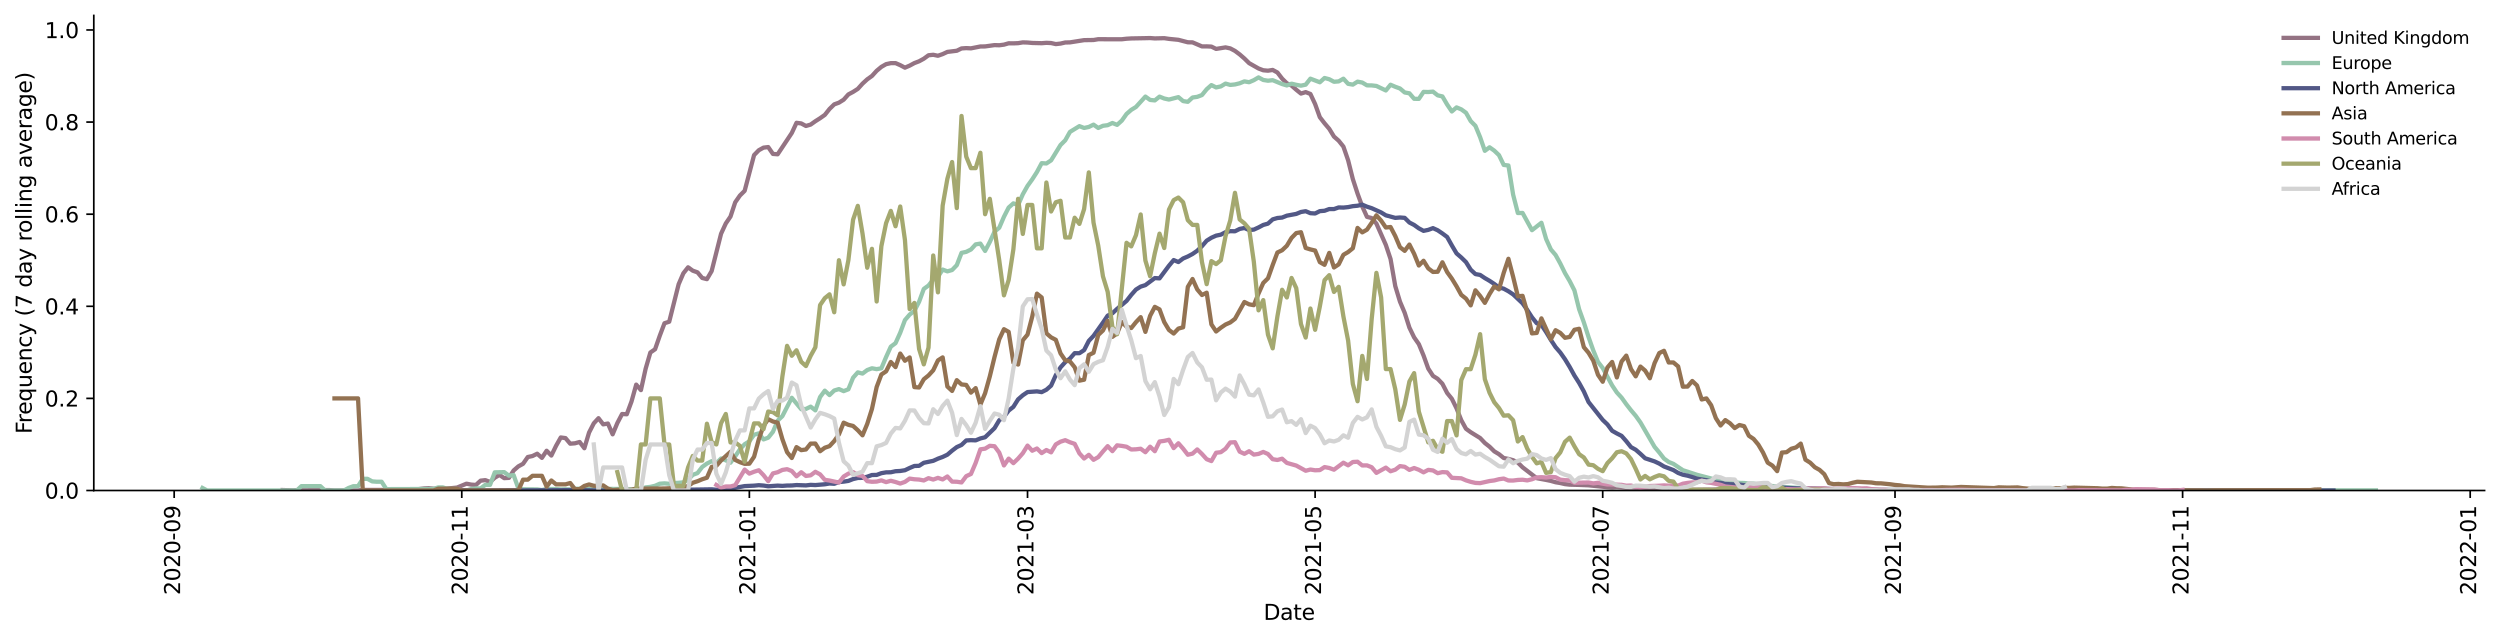 <?xml version="1.0" encoding="utf-8" standalone="no"?>
<!DOCTYPE svg PUBLIC "-//W3C//DTD SVG 1.1//EN"
  "http://www.w3.org/Graphics/SVG/1.1/DTD/svg11.dtd">
<svg height="298.621pt" version="1.1" viewBox="0 0 1166.981 298.621" width="1166.981pt" xmlns="http://www.w3.org/2000/svg" xmlns:xlink="http://www.w3.org/1999/xlink">
 <defs>
  <style type="text/css">*{stroke-linecap:butt;stroke-linejoin:round;}</style>
 </defs>
 <g id="figure_1">
  <g id="patch_1">
   <path d="M 0 298.621 
L 1166.981 298.621 
L 1166.981 0 
L 0 0 
z
" style="fill:#ffffff;"/>
  </g>
  <g id="axes_1">
   <g id="patch_2">
    <path d="M 43.781 228.96 
L 1159.781 228.96 
L 1159.781 7.2 
L 43.781 7.2 
z
" style="fill:#ffffff;"/>
   </g>
   <g id="matplotlib.axis_1">
    <g id="xtick_1">
     <g id="line2d_1">
      <defs>
       <path d="M 0 0 
L 0 3.5 
" id="mfe5e49f55f" style="stroke:#000000;stroke-width:0.8;"/>
      </defs>
      <g>
       <use style="stroke:#000000;stroke-width:0.8;" x="81.304" xlink:href="#mfe5e49f55f" y="228.96"/>
      </g>
     </g>
     <g id="text_1">
      <!-- 2020-09 -->
      <g transform="translate(84.063 277.743)rotate(-90)scale(0.1 -0.1)">
       <defs>
        <path d="M 1228 531 
L 3431 531 
L 3431 0 
L 469 0 
L 469 531 
Q 828 903 1448 1529 
Q 2069 2156 2228 2338 
Q 2531 2678 2651 2914 
Q 2772 3150 2772 3378 
Q 2772 3750 2511 3984 
Q 2250 4219 1831 4219 
Q 1534 4219 1204 4116 
Q 875 4013 500 3803 
L 500 4441 
Q 881 4594 1212 4672 
Q 1544 4750 1819 4750 
Q 2544 4750 2975 4387 
Q 3406 4025 3406 3419 
Q 3406 3131 3298 2873 
Q 3191 2616 2906 2266 
Q 2828 2175 2409 1742 
Q 1991 1309 1228 531 
z
" id="DejaVuSans-32" transform="scale(0.016)"/>
        <path d="M 2034 4250 
Q 1547 4250 1301 3770 
Q 1056 3291 1056 2328 
Q 1056 1369 1301 889 
Q 1547 409 2034 409 
Q 2525 409 2770 889 
Q 3016 1369 3016 2328 
Q 3016 3291 2770 3770 
Q 2525 4250 2034 4250 
z
M 2034 4750 
Q 2819 4750 3233 4129 
Q 3647 3509 3647 2328 
Q 3647 1150 3233 529 
Q 2819 -91 2034 -91 
Q 1250 -91 836 529 
Q 422 1150 422 2328 
Q 422 3509 836 4129 
Q 1250 4750 2034 4750 
z
" id="DejaVuSans-30" transform="scale(0.016)"/>
        <path d="M 313 2009 
L 1997 2009 
L 1997 1497 
L 313 1497 
L 313 2009 
z
" id="DejaVuSans-2d" transform="scale(0.016)"/>
        <path d="M 703 97 
L 703 672 
Q 941 559 1184 500 
Q 1428 441 1663 441 
Q 2288 441 2617 861 
Q 2947 1281 2994 2138 
Q 2813 1869 2534 1725 
Q 2256 1581 1919 1581 
Q 1219 1581 811 2004 
Q 403 2428 403 3163 
Q 403 3881 828 4315 
Q 1253 4750 1959 4750 
Q 2769 4750 3195 4129 
Q 3622 3509 3622 2328 
Q 3622 1225 3098 567 
Q 2575 -91 1691 -91 
Q 1453 -91 1209 -44 
Q 966 3 703 97 
z
M 1959 2075 
Q 2384 2075 2632 2365 
Q 2881 2656 2881 3163 
Q 2881 3666 2632 3958 
Q 2384 4250 1959 4250 
Q 1534 4250 1286 3958 
Q 1038 3666 1038 3163 
Q 1038 2656 1286 2365 
Q 1534 2075 1959 2075 
z
" id="DejaVuSans-39" transform="scale(0.016)"/>
       </defs>
       <use xlink:href="#DejaVuSans-32"/>
       <use x="63.623" xlink:href="#DejaVuSans-30"/>
       <use x="127.246" xlink:href="#DejaVuSans-32"/>
       <use x="190.869" xlink:href="#DejaVuSans-30"/>
       <use x="254.492" xlink:href="#DejaVuSans-2d"/>
       <use x="290.576" xlink:href="#DejaVuSans-30"/>
       <use x="354.199" xlink:href="#DejaVuSans-39"/>
      </g>
     </g>
    </g>
    <g id="xtick_2">
     <g id="line2d_2">
      <g>
       <use style="stroke:#000000;stroke-width:0.8;" x="215.55" xlink:href="#mfe5e49f55f" y="228.96"/>
      </g>
     </g>
     <g id="text_2">
      <!-- 2020-11 -->
      <g transform="translate(218.309 277.743)rotate(-90)scale(0.1 -0.1)">
       <defs>
        <path d="M 794 531 
L 1825 531 
L 1825 4091 
L 703 3866 
L 703 4441 
L 1819 4666 
L 2450 4666 
L 2450 531 
L 3481 531 
L 3481 0 
L 794 0 
L 794 531 
z
" id="DejaVuSans-31" transform="scale(0.016)"/>
       </defs>
       <use xlink:href="#DejaVuSans-32"/>
       <use x="63.623" xlink:href="#DejaVuSans-30"/>
       <use x="127.246" xlink:href="#DejaVuSans-32"/>
       <use x="190.869" xlink:href="#DejaVuSans-30"/>
       <use x="254.492" xlink:href="#DejaVuSans-2d"/>
       <use x="290.576" xlink:href="#DejaVuSans-31"/>
       <use x="354.199" xlink:href="#DejaVuSans-31"/>
      </g>
     </g>
    </g>
    <g id="xtick_3">
     <g id="line2d_3">
      <g>
       <use style="stroke:#000000;stroke-width:0.8;" x="349.795" xlink:href="#mfe5e49f55f" y="228.96"/>
      </g>
     </g>
     <g id="text_3">
      <!-- 2021-01 -->
      <g transform="translate(352.555 277.743)rotate(-90)scale(0.1 -0.1)">
       <use xlink:href="#DejaVuSans-32"/>
       <use x="63.623" xlink:href="#DejaVuSans-30"/>
       <use x="127.246" xlink:href="#DejaVuSans-32"/>
       <use x="190.869" xlink:href="#DejaVuSans-31"/>
       <use x="254.492" xlink:href="#DejaVuSans-2d"/>
       <use x="290.576" xlink:href="#DejaVuSans-30"/>
       <use x="354.199" xlink:href="#DejaVuSans-31"/>
      </g>
     </g>
    </g>
    <g id="xtick_4">
     <g id="line2d_4">
      <g>
       <use style="stroke:#000000;stroke-width:0.8;" x="479.64" xlink:href="#mfe5e49f55f" y="228.96"/>
      </g>
     </g>
     <g id="text_4">
      <!-- 2021-03 -->
      <g transform="translate(482.399 277.743)rotate(-90)scale(0.1 -0.1)">
       <defs>
        <path d="M 2597 2516 
Q 3050 2419 3304 2112 
Q 3559 1806 3559 1356 
Q 3559 666 3084 287 
Q 2609 -91 1734 -91 
Q 1441 -91 1130 -33 
Q 819 25 488 141 
L 488 750 
Q 750 597 1062 519 
Q 1375 441 1716 441 
Q 2309 441 2620 675 
Q 2931 909 2931 1356 
Q 2931 1769 2642 2001 
Q 2353 2234 1838 2234 
L 1294 2234 
L 1294 2753 
L 1863 2753 
Q 2328 2753 2575 2939 
Q 2822 3125 2822 3475 
Q 2822 3834 2567 4026 
Q 2313 4219 1838 4219 
Q 1578 4219 1281 4162 
Q 984 4106 628 3988 
L 628 4550 
Q 988 4650 1302 4700 
Q 1616 4750 1894 4750 
Q 2613 4750 3031 4423 
Q 3450 4097 3450 3541 
Q 3450 3153 3228 2886 
Q 3006 2619 2597 2516 
z
" id="DejaVuSans-33" transform="scale(0.016)"/>
       </defs>
       <use xlink:href="#DejaVuSans-32"/>
       <use x="63.623" xlink:href="#DejaVuSans-30"/>
       <use x="127.246" xlink:href="#DejaVuSans-32"/>
       <use x="190.869" xlink:href="#DejaVuSans-31"/>
       <use x="254.492" xlink:href="#DejaVuSans-2d"/>
       <use x="290.576" xlink:href="#DejaVuSans-30"/>
       <use x="354.199" xlink:href="#DejaVuSans-33"/>
      </g>
     </g>
    </g>
    <g id="xtick_5">
     <g id="line2d_5">
      <g>
       <use style="stroke:#000000;stroke-width:0.8;" x="613.885" xlink:href="#mfe5e49f55f" y="228.96"/>
      </g>
     </g>
     <g id="text_5">
      <!-- 2021-05 -->
      <g transform="translate(616.645 277.743)rotate(-90)scale(0.1 -0.1)">
       <defs>
        <path d="M 691 4666 
L 3169 4666 
L 3169 4134 
L 1269 4134 
L 1269 2991 
Q 1406 3038 1543 3061 
Q 1681 3084 1819 3084 
Q 2600 3084 3056 2656 
Q 3513 2228 3513 1497 
Q 3513 744 3044 326 
Q 2575 -91 1722 -91 
Q 1428 -91 1123 -41 
Q 819 9 494 109 
L 494 744 
Q 775 591 1075 516 
Q 1375 441 1709 441 
Q 2250 441 2565 725 
Q 2881 1009 2881 1497 
Q 2881 1984 2565 2268 
Q 2250 2553 1709 2553 
Q 1456 2553 1204 2497 
Q 953 2441 691 2322 
L 691 4666 
z
" id="DejaVuSans-35" transform="scale(0.016)"/>
       </defs>
       <use xlink:href="#DejaVuSans-32"/>
       <use x="63.623" xlink:href="#DejaVuSans-30"/>
       <use x="127.246" xlink:href="#DejaVuSans-32"/>
       <use x="190.869" xlink:href="#DejaVuSans-31"/>
       <use x="254.492" xlink:href="#DejaVuSans-2d"/>
       <use x="290.576" xlink:href="#DejaVuSans-30"/>
       <use x="354.199" xlink:href="#DejaVuSans-35"/>
      </g>
     </g>
    </g>
    <g id="xtick_6">
     <g id="line2d_6">
      <g>
       <use style="stroke:#000000;stroke-width:0.8;" x="748.131" xlink:href="#mfe5e49f55f" y="228.96"/>
      </g>
     </g>
     <g id="text_6">
      <!-- 2021-07 -->
      <g transform="translate(750.89 277.743)rotate(-90)scale(0.1 -0.1)">
       <defs>
        <path d="M 525 4666 
L 3525 4666 
L 3525 4397 
L 1831 0 
L 1172 0 
L 2766 4134 
L 525 4134 
L 525 4666 
z
" id="DejaVuSans-37" transform="scale(0.016)"/>
       </defs>
       <use xlink:href="#DejaVuSans-32"/>
       <use x="63.623" xlink:href="#DejaVuSans-30"/>
       <use x="127.246" xlink:href="#DejaVuSans-32"/>
       <use x="190.869" xlink:href="#DejaVuSans-31"/>
       <use x="254.492" xlink:href="#DejaVuSans-2d"/>
       <use x="290.576" xlink:href="#DejaVuSans-30"/>
       <use x="354.199" xlink:href="#DejaVuSans-37"/>
      </g>
     </g>
    </g>
    <g id="xtick_7">
     <g id="line2d_7">
      <g>
       <use style="stroke:#000000;stroke-width:0.8;" x="884.578" xlink:href="#mfe5e49f55f" y="228.96"/>
      </g>
     </g>
     <g id="text_7">
      <!-- 2021-09 -->
      <g transform="translate(887.337 277.743)rotate(-90)scale(0.1 -0.1)">
       <use xlink:href="#DejaVuSans-32"/>
       <use x="63.623" xlink:href="#DejaVuSans-30"/>
       <use x="127.246" xlink:href="#DejaVuSans-32"/>
       <use x="190.869" xlink:href="#DejaVuSans-31"/>
       <use x="254.492" xlink:href="#DejaVuSans-2d"/>
       <use x="290.576" xlink:href="#DejaVuSans-30"/>
       <use x="354.199" xlink:href="#DejaVuSans-39"/>
      </g>
     </g>
    </g>
    <g id="xtick_8">
     <g id="line2d_8">
      <g>
       <use style="stroke:#000000;stroke-width:0.8;" x="1018.823" xlink:href="#mfe5e49f55f" y="228.96"/>
      </g>
     </g>
     <g id="text_8">
      <!-- 2021-11 -->
      <g transform="translate(1021.583 277.743)rotate(-90)scale(0.1 -0.1)">
       <use xlink:href="#DejaVuSans-32"/>
       <use x="63.623" xlink:href="#DejaVuSans-30"/>
       <use x="127.246" xlink:href="#DejaVuSans-32"/>
       <use x="190.869" xlink:href="#DejaVuSans-31"/>
       <use x="254.492" xlink:href="#DejaVuSans-2d"/>
       <use x="290.576" xlink:href="#DejaVuSans-31"/>
       <use x="354.199" xlink:href="#DejaVuSans-31"/>
      </g>
     </g>
    </g>
    <g id="xtick_9">
     <g id="line2d_9">
      <g>
       <use style="stroke:#000000;stroke-width:0.8;" x="1153.069" xlink:href="#mfe5e49f55f" y="228.96"/>
      </g>
     </g>
     <g id="text_9">
      <!-- 2022-01 -->
      <g transform="translate(1155.828 277.743)rotate(-90)scale(0.1 -0.1)">
       <use xlink:href="#DejaVuSans-32"/>
       <use x="63.623" xlink:href="#DejaVuSans-30"/>
       <use x="127.246" xlink:href="#DejaVuSans-32"/>
       <use x="190.869" xlink:href="#DejaVuSans-32"/>
       <use x="254.492" xlink:href="#DejaVuSans-2d"/>
       <use x="290.576" xlink:href="#DejaVuSans-30"/>
       <use x="354.199" xlink:href="#DejaVuSans-31"/>
      </g>
     </g>
    </g>
    <g id="text_10">
     <!-- Date -->
     <g transform="translate(589.83 289.341)scale(0.1 -0.1)">
      <defs>
       <path d="M 1259 4147 
L 1259 519 
L 2022 519 
Q 2988 519 3436 956 
Q 3884 1394 3884 2338 
Q 3884 3275 3436 3711 
Q 2988 4147 2022 4147 
L 1259 4147 
z
M 628 4666 
L 1925 4666 
Q 3281 4666 3915 4102 
Q 4550 3538 4550 2338 
Q 4550 1131 3912 565 
Q 3275 0 1925 0 
L 628 0 
L 628 4666 
z
" id="DejaVuSans-44" transform="scale(0.016)"/>
       <path d="M 2194 1759 
Q 1497 1759 1228 1600 
Q 959 1441 959 1056 
Q 959 750 1161 570 
Q 1363 391 1709 391 
Q 2188 391 2477 730 
Q 2766 1069 2766 1631 
L 2766 1759 
L 2194 1759 
z
M 3341 1997 
L 3341 0 
L 2766 0 
L 2766 531 
Q 2569 213 2275 61 
Q 1981 -91 1556 -91 
Q 1019 -91 701 211 
Q 384 513 384 1019 
Q 384 1609 779 1909 
Q 1175 2209 1959 2209 
L 2766 2209 
L 2766 2266 
Q 2766 2663 2505 2880 
Q 2244 3097 1772 3097 
Q 1472 3097 1187 3025 
Q 903 2953 641 2809 
L 641 3341 
Q 956 3463 1253 3523 
Q 1550 3584 1831 3584 
Q 2591 3584 2966 3190 
Q 3341 2797 3341 1997 
z
" id="DejaVuSans-61" transform="scale(0.016)"/>
       <path d="M 1172 4494 
L 1172 3500 
L 2356 3500 
L 2356 3053 
L 1172 3053 
L 1172 1153 
Q 1172 725 1289 603 
Q 1406 481 1766 481 
L 2356 481 
L 2356 0 
L 1766 0 
Q 1100 0 847 248 
Q 594 497 594 1153 
L 594 3053 
L 172 3053 
L 172 3500 
L 594 3500 
L 594 4494 
L 1172 4494 
z
" id="DejaVuSans-74" transform="scale(0.016)"/>
       <path d="M 3597 1894 
L 3597 1613 
L 953 1613 
Q 991 1019 1311 708 
Q 1631 397 2203 397 
Q 2534 397 2845 478 
Q 3156 559 3463 722 
L 3463 178 
Q 3153 47 2828 -22 
Q 2503 -91 2169 -91 
Q 1331 -91 842 396 
Q 353 884 353 1716 
Q 353 2575 817 3079 
Q 1281 3584 2069 3584 
Q 2775 3584 3186 3129 
Q 3597 2675 3597 1894 
z
M 3022 2063 
Q 3016 2534 2758 2815 
Q 2500 3097 2075 3097 
Q 1594 3097 1305 2825 
Q 1016 2553 972 2059 
L 3022 2063 
z
" id="DejaVuSans-65" transform="scale(0.016)"/>
      </defs>
      <use xlink:href="#DejaVuSans-44"/>
      <use x="77.002" xlink:href="#DejaVuSans-61"/>
      <use x="138.281" xlink:href="#DejaVuSans-74"/>
      <use x="177.49" xlink:href="#DejaVuSans-65"/>
     </g>
    </g>
   </g>
   <g id="matplotlib.axis_2">
    <g id="ytick_1">
     <g id="line2d_10">
      <defs>
       <path d="M 0 0 
L -3.5 0 
" id="ma165dc8a11" style="stroke:#000000;stroke-width:0.8;"/>
      </defs>
      <g>
       <use style="stroke:#000000;stroke-width:0.8;" x="43.781" xlink:href="#ma165dc8a11" y="228.96"/>
      </g>
     </g>
     <g id="text_11">
      <!-- 0.0 -->
      <g transform="translate(20.878 232.759)scale(0.1 -0.1)">
       <defs>
        <path d="M 684 794 
L 1344 794 
L 1344 0 
L 684 0 
L 684 794 
z
" id="DejaVuSans-2e" transform="scale(0.016)"/>
       </defs>
       <use xlink:href="#DejaVuSans-30"/>
       <use x="63.623" xlink:href="#DejaVuSans-2e"/>
       <use x="95.41" xlink:href="#DejaVuSans-30"/>
      </g>
     </g>
    </g>
    <g id="ytick_2">
     <g id="line2d_11">
      <g>
       <use style="stroke:#000000;stroke-width:0.8;" x="43.781" xlink:href="#ma165dc8a11" y="185.966"/>
      </g>
     </g>
     <g id="text_12">
      <!-- 0.2 -->
      <g transform="translate(20.878 189.766)scale(0.1 -0.1)">
       <use xlink:href="#DejaVuSans-30"/>
       <use x="63.623" xlink:href="#DejaVuSans-2e"/>
       <use x="95.41" xlink:href="#DejaVuSans-32"/>
      </g>
     </g>
    </g>
    <g id="ytick_3">
     <g id="line2d_12">
      <g>
       <use style="stroke:#000000;stroke-width:0.8;" x="43.781" xlink:href="#ma165dc8a11" y="142.973"/>
      </g>
     </g>
     <g id="text_13">
      <!-- 0.4 -->
      <g transform="translate(20.878 146.772)scale(0.1 -0.1)">
       <defs>
        <path d="M 2419 4116 
L 825 1625 
L 2419 1625 
L 2419 4116 
z
M 2253 4666 
L 3047 4666 
L 3047 1625 
L 3713 1625 
L 3713 1100 
L 3047 1100 
L 3047 0 
L 2419 0 
L 2419 1100 
L 313 1100 
L 313 1709 
L 2253 4666 
z
" id="DejaVuSans-34" transform="scale(0.016)"/>
       </defs>
       <use xlink:href="#DejaVuSans-30"/>
       <use x="63.623" xlink:href="#DejaVuSans-2e"/>
       <use x="95.41" xlink:href="#DejaVuSans-34"/>
      </g>
     </g>
    </g>
    <g id="ytick_4">
     <g id="line2d_13">
      <g>
       <use style="stroke:#000000;stroke-width:0.8;" x="43.781" xlink:href="#ma165dc8a11" y="99.979"/>
      </g>
     </g>
     <g id="text_14">
      <!-- 0.6 -->
      <g transform="translate(20.878 103.779)scale(0.1 -0.1)">
       <defs>
        <path d="M 2113 2584 
Q 1688 2584 1439 2293 
Q 1191 2003 1191 1497 
Q 1191 994 1439 701 
Q 1688 409 2113 409 
Q 2538 409 2786 701 
Q 3034 994 3034 1497 
Q 3034 2003 2786 2293 
Q 2538 2584 2113 2584 
z
M 3366 4563 
L 3366 3988 
Q 3128 4100 2886 4159 
Q 2644 4219 2406 4219 
Q 1781 4219 1451 3797 
Q 1122 3375 1075 2522 
Q 1259 2794 1537 2939 
Q 1816 3084 2150 3084 
Q 2853 3084 3261 2657 
Q 3669 2231 3669 1497 
Q 3669 778 3244 343 
Q 2819 -91 2113 -91 
Q 1303 -91 875 529 
Q 447 1150 447 2328 
Q 447 3434 972 4092 
Q 1497 4750 2381 4750 
Q 2619 4750 2861 4703 
Q 3103 4656 3366 4563 
z
" id="DejaVuSans-36" transform="scale(0.016)"/>
       </defs>
       <use xlink:href="#DejaVuSans-30"/>
       <use x="63.623" xlink:href="#DejaVuSans-2e"/>
       <use x="95.41" xlink:href="#DejaVuSans-36"/>
      </g>
     </g>
    </g>
    <g id="ytick_5">
     <g id="line2d_14">
      <g>
       <use style="stroke:#000000;stroke-width:0.8;" x="43.781" xlink:href="#ma165dc8a11" y="56.986"/>
      </g>
     </g>
     <g id="text_15">
      <!-- 0.8 -->
      <g transform="translate(20.878 60.785)scale(0.1 -0.1)">
       <defs>
        <path d="M 2034 2216 
Q 1584 2216 1326 1975 
Q 1069 1734 1069 1313 
Q 1069 891 1326 650 
Q 1584 409 2034 409 
Q 2484 409 2743 651 
Q 3003 894 3003 1313 
Q 3003 1734 2745 1975 
Q 2488 2216 2034 2216 
z
M 1403 2484 
Q 997 2584 770 2862 
Q 544 3141 544 3541 
Q 544 4100 942 4425 
Q 1341 4750 2034 4750 
Q 2731 4750 3128 4425 
Q 3525 4100 3525 3541 
Q 3525 3141 3298 2862 
Q 3072 2584 2669 2484 
Q 3125 2378 3379 2068 
Q 3634 1759 3634 1313 
Q 3634 634 3220 271 
Q 2806 -91 2034 -91 
Q 1263 -91 848 271 
Q 434 634 434 1313 
Q 434 1759 690 2068 
Q 947 2378 1403 2484 
z
M 1172 3481 
Q 1172 3119 1398 2916 
Q 1625 2713 2034 2713 
Q 2441 2713 2670 2916 
Q 2900 3119 2900 3481 
Q 2900 3844 2670 4047 
Q 2441 4250 2034 4250 
Q 1625 4250 1398 4047 
Q 1172 3844 1172 3481 
z
" id="DejaVuSans-38" transform="scale(0.016)"/>
       </defs>
       <use xlink:href="#DejaVuSans-30"/>
       <use x="63.623" xlink:href="#DejaVuSans-2e"/>
       <use x="95.41" xlink:href="#DejaVuSans-38"/>
      </g>
     </g>
    </g>
    <g id="ytick_6">
     <g id="line2d_15">
      <g>
       <use style="stroke:#000000;stroke-width:0.8;" x="43.781" xlink:href="#ma165dc8a11" y="13.992"/>
      </g>
     </g>
     <g id="text_16">
      <!-- 1.0 -->
      <g transform="translate(20.878 17.791)scale(0.1 -0.1)">
       <use xlink:href="#DejaVuSans-31"/>
       <use x="63.623" xlink:href="#DejaVuSans-2e"/>
       <use x="95.41" xlink:href="#DejaVuSans-30"/>
      </g>
     </g>
    </g>
    <g id="text_17">
     <!-- Frequency (7 day rolling average) -->
     <g transform="translate(14.798 202.529)rotate(-90)scale(0.1 -0.1)">
      <defs>
       <path d="M 628 4666 
L 3309 4666 
L 3309 4134 
L 1259 4134 
L 1259 2759 
L 3109 2759 
L 3109 2228 
L 1259 2228 
L 1259 0 
L 628 0 
L 628 4666 
z
" id="DejaVuSans-46" transform="scale(0.016)"/>
       <path d="M 2631 2963 
Q 2534 3019 2420 3045 
Q 2306 3072 2169 3072 
Q 1681 3072 1420 2755 
Q 1159 2438 1159 1844 
L 1159 0 
L 581 0 
L 581 3500 
L 1159 3500 
L 1159 2956 
Q 1341 3275 1631 3429 
Q 1922 3584 2338 3584 
Q 2397 3584 2469 3576 
Q 2541 3569 2628 3553 
L 2631 2963 
z
" id="DejaVuSans-72" transform="scale(0.016)"/>
       <path d="M 947 1747 
Q 947 1113 1208 752 
Q 1469 391 1925 391 
Q 2381 391 2643 752 
Q 2906 1113 2906 1747 
Q 2906 2381 2643 2742 
Q 2381 3103 1925 3103 
Q 1469 3103 1208 2742 
Q 947 2381 947 1747 
z
M 2906 525 
Q 2725 213 2448 61 
Q 2172 -91 1784 -91 
Q 1150 -91 751 415 
Q 353 922 353 1747 
Q 353 2572 751 3078 
Q 1150 3584 1784 3584 
Q 2172 3584 2448 3432 
Q 2725 3281 2906 2969 
L 2906 3500 
L 3481 3500 
L 3481 -1331 
L 2906 -1331 
L 2906 525 
z
" id="DejaVuSans-71" transform="scale(0.016)"/>
       <path d="M 544 1381 
L 544 3500 
L 1119 3500 
L 1119 1403 
Q 1119 906 1312 657 
Q 1506 409 1894 409 
Q 2359 409 2629 706 
Q 2900 1003 2900 1516 
L 2900 3500 
L 3475 3500 
L 3475 0 
L 2900 0 
L 2900 538 
Q 2691 219 2414 64 
Q 2138 -91 1772 -91 
Q 1169 -91 856 284 
Q 544 659 544 1381 
z
M 1991 3584 
L 1991 3584 
z
" id="DejaVuSans-75" transform="scale(0.016)"/>
       <path d="M 3513 2113 
L 3513 0 
L 2938 0 
L 2938 2094 
Q 2938 2591 2744 2837 
Q 2550 3084 2163 3084 
Q 1697 3084 1428 2787 
Q 1159 2491 1159 1978 
L 1159 0 
L 581 0 
L 581 3500 
L 1159 3500 
L 1159 2956 
Q 1366 3272 1645 3428 
Q 1925 3584 2291 3584 
Q 2894 3584 3203 3211 
Q 3513 2838 3513 2113 
z
" id="DejaVuSans-6e" transform="scale(0.016)"/>
       <path d="M 3122 3366 
L 3122 2828 
Q 2878 2963 2633 3030 
Q 2388 3097 2138 3097 
Q 1578 3097 1268 2742 
Q 959 2388 959 1747 
Q 959 1106 1268 751 
Q 1578 397 2138 397 
Q 2388 397 2633 464 
Q 2878 531 3122 666 
L 3122 134 
Q 2881 22 2623 -34 
Q 2366 -91 2075 -91 
Q 1284 -91 818 406 
Q 353 903 353 1747 
Q 353 2603 823 3093 
Q 1294 3584 2113 3584 
Q 2378 3584 2631 3529 
Q 2884 3475 3122 3366 
z
" id="DejaVuSans-63" transform="scale(0.016)"/>
       <path d="M 2059 -325 
Q 1816 -950 1584 -1140 
Q 1353 -1331 966 -1331 
L 506 -1331 
L 506 -850 
L 844 -850 
Q 1081 -850 1212 -737 
Q 1344 -625 1503 -206 
L 1606 56 
L 191 3500 
L 800 3500 
L 1894 763 
L 2988 3500 
L 3597 3500 
L 2059 -325 
z
" id="DejaVuSans-79" transform="scale(0.016)"/>
       <path id="DejaVuSans-20" transform="scale(0.016)"/>
       <path d="M 1984 4856 
Q 1566 4138 1362 3434 
Q 1159 2731 1159 2009 
Q 1159 1288 1364 580 
Q 1569 -128 1984 -844 
L 1484 -844 
Q 1016 -109 783 600 
Q 550 1309 550 2009 
Q 550 2706 781 3412 
Q 1013 4119 1484 4856 
L 1984 4856 
z
" id="DejaVuSans-28" transform="scale(0.016)"/>
       <path d="M 2906 2969 
L 2906 4863 
L 3481 4863 
L 3481 0 
L 2906 0 
L 2906 525 
Q 2725 213 2448 61 
Q 2172 -91 1784 -91 
Q 1150 -91 751 415 
Q 353 922 353 1747 
Q 353 2572 751 3078 
Q 1150 3584 1784 3584 
Q 2172 3584 2448 3432 
Q 2725 3281 2906 2969 
z
M 947 1747 
Q 947 1113 1208 752 
Q 1469 391 1925 391 
Q 2381 391 2643 752 
Q 2906 1113 2906 1747 
Q 2906 2381 2643 2742 
Q 2381 3103 1925 3103 
Q 1469 3103 1208 2742 
Q 947 2381 947 1747 
z
" id="DejaVuSans-64" transform="scale(0.016)"/>
       <path d="M 1959 3097 
Q 1497 3097 1228 2736 
Q 959 2375 959 1747 
Q 959 1119 1226 758 
Q 1494 397 1959 397 
Q 2419 397 2687 759 
Q 2956 1122 2956 1747 
Q 2956 2369 2687 2733 
Q 2419 3097 1959 3097 
z
M 1959 3584 
Q 2709 3584 3137 3096 
Q 3566 2609 3566 1747 
Q 3566 888 3137 398 
Q 2709 -91 1959 -91 
Q 1206 -91 779 398 
Q 353 888 353 1747 
Q 353 2609 779 3096 
Q 1206 3584 1959 3584 
z
" id="DejaVuSans-6f" transform="scale(0.016)"/>
       <path d="M 603 4863 
L 1178 4863 
L 1178 0 
L 603 0 
L 603 4863 
z
" id="DejaVuSans-6c" transform="scale(0.016)"/>
       <path d="M 603 3500 
L 1178 3500 
L 1178 0 
L 603 0 
L 603 3500 
z
M 603 4863 
L 1178 4863 
L 1178 4134 
L 603 4134 
L 603 4863 
z
" id="DejaVuSans-69" transform="scale(0.016)"/>
       <path d="M 2906 1791 
Q 2906 2416 2648 2759 
Q 2391 3103 1925 3103 
Q 1463 3103 1205 2759 
Q 947 2416 947 1791 
Q 947 1169 1205 825 
Q 1463 481 1925 481 
Q 2391 481 2648 825 
Q 2906 1169 2906 1791 
z
M 3481 434 
Q 3481 -459 3084 -895 
Q 2688 -1331 1869 -1331 
Q 1566 -1331 1297 -1286 
Q 1028 -1241 775 -1147 
L 775 -588 
Q 1028 -725 1275 -790 
Q 1522 -856 1778 -856 
Q 2344 -856 2625 -561 
Q 2906 -266 2906 331 
L 2906 616 
Q 2728 306 2450 153 
Q 2172 0 1784 0 
Q 1141 0 747 490 
Q 353 981 353 1791 
Q 353 2603 747 3093 
Q 1141 3584 1784 3584 
Q 2172 3584 2450 3431 
Q 2728 3278 2906 2969 
L 2906 3500 
L 3481 3500 
L 3481 434 
z
" id="DejaVuSans-67" transform="scale(0.016)"/>
       <path d="M 191 3500 
L 800 3500 
L 1894 563 
L 2988 3500 
L 3597 3500 
L 2284 0 
L 1503 0 
L 191 3500 
z
" id="DejaVuSans-76" transform="scale(0.016)"/>
       <path d="M 513 4856 
L 1013 4856 
Q 1481 4119 1714 3412 
Q 1947 2706 1947 2009 
Q 1947 1309 1714 600 
Q 1481 -109 1013 -844 
L 513 -844 
Q 928 -128 1133 580 
Q 1338 1288 1338 2009 
Q 1338 2731 1133 3434 
Q 928 4138 513 4856 
z
" id="DejaVuSans-29" transform="scale(0.016)"/>
      </defs>
      <use xlink:href="#DejaVuSans-46"/>
      <use x="50.27" xlink:href="#DejaVuSans-72"/>
      <use x="89.133" xlink:href="#DejaVuSans-65"/>
      <use x="150.656" xlink:href="#DejaVuSans-71"/>
      <use x="214.133" xlink:href="#DejaVuSans-75"/>
      <use x="277.512" xlink:href="#DejaVuSans-65"/>
      <use x="339.035" xlink:href="#DejaVuSans-6e"/>
      <use x="402.414" xlink:href="#DejaVuSans-63"/>
      <use x="457.395" xlink:href="#DejaVuSans-79"/>
      <use x="516.574" xlink:href="#DejaVuSans-20"/>
      <use x="548.361" xlink:href="#DejaVuSans-28"/>
      <use x="587.375" xlink:href="#DejaVuSans-37"/>
      <use x="650.998" xlink:href="#DejaVuSans-20"/>
      <use x="682.785" xlink:href="#DejaVuSans-64"/>
      <use x="746.262" xlink:href="#DejaVuSans-61"/>
      <use x="807.541" xlink:href="#DejaVuSans-79"/>
      <use x="866.721" xlink:href="#DejaVuSans-20"/>
      <use x="898.508" xlink:href="#DejaVuSans-72"/>
      <use x="937.371" xlink:href="#DejaVuSans-6f"/>
      <use x="998.553" xlink:href="#DejaVuSans-6c"/>
      <use x="1026.336" xlink:href="#DejaVuSans-6c"/>
      <use x="1054.119" xlink:href="#DejaVuSans-69"/>
      <use x="1081.902" xlink:href="#DejaVuSans-6e"/>
      <use x="1145.281" xlink:href="#DejaVuSans-67"/>
      <use x="1208.758" xlink:href="#DejaVuSans-20"/>
      <use x="1240.545" xlink:href="#DejaVuSans-61"/>
      <use x="1301.824" xlink:href="#DejaVuSans-76"/>
      <use x="1361.004" xlink:href="#DejaVuSans-65"/>
      <use x="1422.527" xlink:href="#DejaVuSans-72"/>
      <use x="1463.641" xlink:href="#DejaVuSans-61"/>
      <use x="1524.92" xlink:href="#DejaVuSans-67"/>
      <use x="1588.396" xlink:href="#DejaVuSans-65"/>
      <use x="1649.92" xlink:href="#DejaVuSans-29"/>
     </g>
    </g>
   </g>
   <g id="line2d_16">
    <path clip-path="url(#p29f419f869)" d="M 131.921 228.744 
L 136.323 228.882 
L 145.126 228.798 
L 153.929 228.769 
L 156.13 228.931 
L 162.732 228.911 
L 167.133 228.911 
L 169.334 228.718 
L 178.137 228.691 
L 180.338 228.884 
L 189.141 228.96 
L 191.341 228.695 
L 193.542 228.548 
L 197.944 228 
L 200.144 227.89 
L 206.747 228.566 
L 208.947 228.052 
L 213.349 227.588 
L 217.75 225.782 
L 219.951 226.207 
L 222.152 226.374 
L 224.353 224.368 
L 226.553 224.125 
L 228.754 224.989 
L 230.955 222.992 
L 233.156 221.703 
L 235.356 223.187 
L 237.557 223.065 
L 239.758 219.625 
L 241.959 217.7 
L 244.159 216.501 
L 246.36 213.339 
L 248.561 212.866 
L 250.762 211.797 
L 252.962 213.726 
L 255.163 210.411 
L 257.364 212.639 
L 259.565 208.105 
L 261.765 204.205 
L 263.966 204.503 
L 266.167 207.11 
L 268.368 206.929 
L 270.568 206.318 
L 272.769 209.223 
L 274.97 201.906 
L 277.171 197.612 
L 279.371 195.212 
L 281.572 198.089 
L 283.773 197.707 
L 285.974 202.734 
L 288.174 197.472 
L 290.375 193.257 
L 292.576 193.369 
L 294.777 187.432 
L 296.977 179.538 
L 299.178 182.101 
L 301.379 172.106 
L 303.58 164.56 
L 305.78 163.024 
L 307.981 156.703 
L 310.182 150.879 
L 312.383 150.172 
L 316.784 132.673 
L 318.985 127.571 
L 321.186 124.782 
L 323.386 126.357 
L 325.587 127.126 
L 327.788 129.751 
L 329.989 130.3 
L 332.189 126.54 
L 336.591 109.102 
L 338.792 104.31 
L 340.992 101.083 
L 343.193 94.428 
L 345.394 91.266 
L 347.595 89.082 
L 351.996 72.391 
L 354.197 70.131 
L 356.398 68.915 
L 358.598 68.649 
L 360.799 71.847 
L 363 72.02 
L 369.602 62.072 
L 371.803 57.326 
L 374.004 57.616 
L 376.204 58.803 
L 378.405 58.151 
L 380.606 56.585 
L 382.807 55.187 
L 385.007 53.637 
L 387.208 50.87 
L 389.409 48.72 
L 391.61 47.922 
L 393.81 46.539 
L 396.011 44.077 
L 398.212 42.897 
L 400.413 41.489 
L 402.613 39.053 
L 404.814 37.027 
L 407.015 35.463 
L 409.216 33.049 
L 411.416 31.217 
L 413.617 29.952 
L 415.818 29.476 
L 418.019 29.457 
L 420.219 30.419 
L 422.42 31.582 
L 424.621 30.633 
L 426.822 29.448 
L 429.022 28.61 
L 431.223 27.408 
L 433.424 25.795 
L 435.625 25.576 
L 437.825 26.029 
L 440.026 25.252 
L 442.227 24.231 
L 446.628 23.69 
L 448.829 22.612 
L 451.03 22.459 
L 453.231 22.568 
L 457.632 21.696 
L 459.833 21.67 
L 464.234 21.055 
L 466.435 21.126 
L 468.636 20.84 
L 470.837 20.208 
L 473.037 20.237 
L 475.238 20.149 
L 477.439 19.784 
L 479.64 19.851 
L 481.84 20.052 
L 486.242 20.164 
L 488.443 19.994 
L 490.643 20.092 
L 492.844 20.582 
L 495.045 20.34 
L 497.246 19.837 
L 499.446 19.78 
L 506.049 18.739 
L 510.45 18.675 
L 512.651 18.297 
L 517.052 18.32 
L 523.655 18.326 
L 525.855 18.075 
L 528.056 17.941 
L 534.658 17.815 
L 536.859 17.76 
L 539.06 17.929 
L 543.461 17.818 
L 545.662 18.144 
L 550.064 18.585 
L 554.465 19.737 
L 556.666 19.78 
L 561.067 21.66 
L 563.268 21.646 
L 565.469 21.752 
L 567.67 22.83 
L 572.071 22.121 
L 574.272 22.588 
L 576.473 23.758 
L 578.673 25.397 
L 580.874 27.306 
L 583.075 29.471 
L 587.476 31.97 
L 589.677 32.803 
L 591.878 33.002 
L 594.079 32.648 
L 596.279 33.833 
L 598.48 36.7 
L 600.681 38.866 
L 602.882 39.954 
L 605.082 41.894 
L 607.283 43.677 
L 609.484 43.002 
L 611.685 43.867 
L 613.885 48.581 
L 616.086 54.705 
L 618.287 57.549 
L 620.488 60.146 
L 622.688 63.748 
L 624.889 65.69 
L 627.09 68.434 
L 629.291 74.82 
L 631.491 83.591 
L 633.692 90.359 
L 635.893 96.377 
L 638.094 101.221 
L 640.294 101.789 
L 642.495 104.369 
L 646.897 114.335 
L 649.097 120.902 
L 651.298 133.543 
L 653.499 140.812 
L 655.7 146.026 
L 657.9 152.938 
L 660.101 157.486 
L 662.302 160.639 
L 664.503 165.957 
L 666.703 172.07 
L 668.904 175.458 
L 671.105 176.853 
L 673.306 179.157 
L 675.506 183.431 
L 677.707 186.149 
L 679.908 190.609 
L 682.109 196.146 
L 684.309 200.141 
L 686.51 201.744 
L 690.912 204.465 
L 693.112 206.782 
L 695.313 208.512 
L 697.514 210.681 
L 699.715 212.01 
L 701.915 213.796 
L 704.116 214.215 
L 706.317 214.829 
L 708.518 215.93 
L 710.718 218.126 
L 717.321 223.208 
L 721.722 224.028 
L 723.923 224.48 
L 726.124 225.108 
L 728.324 225.476 
L 730.525 225.984 
L 732.726 226.234 
L 737.127 226.351 
L 741.529 226.539 
L 750.332 227.422 
L 752.533 227.541 
L 754.733 227.417 
L 759.135 227.673 
L 761.336 227.585 
L 767.938 227.891 
L 776.741 228.513 
L 785.544 228.71 
L 800.949 228.515 
L 803.15 228.627 
L 805.351 228.368 
L 807.551 227.924 
L 809.752 227.86 
L 816.354 228.203 
L 818.555 228.736 
L 825.157 228.822 
L 917.589 228.908 
L 1010.02 228.931 
L 1010.02 228.931 
" style="fill:none;stroke:#947383;stroke-linecap:square;stroke-width:2;"/>
   </g>
   <g id="line2d_17">
    <path clip-path="url(#p29f419f869)" d="M 94.509 227.782 
L 96.709 228.96 
L 138.524 228.96 
L 140.724 226.913 
L 149.527 226.913 
L 151.728 228.96 
L 160.531 228.96 
L 162.732 227.766 
L 164.933 226.955 
L 167.133 226.955 
L 169.334 223.515 
L 171.535 223.515 
L 173.736 224.709 
L 175.936 224.879 
L 178.137 224.879 
L 180.338 228.318 
L 202.345 228.243 
L 204.546 227.527 
L 206.747 227.527 
L 208.947 228.243 
L 213.349 228.243 
L 215.55 228.96 
L 217.75 228.96 
L 219.951 228.288 
L 222.152 227.974 
L 224.353 227.974 
L 226.553 226.321 
L 228.754 226.321 
L 230.955 220.478 
L 235.356 220.387 
L 237.557 222.041 
L 239.758 221.776 
L 241.959 227.99 
L 244.159 228.395 
L 250.762 228.449 
L 252.962 228.75 
L 255.163 228.247 
L 259.565 228.289 
L 261.765 228.457 
L 263.966 228.387 
L 266.167 228.493 
L 268.368 228.128 
L 274.97 228.198 
L 279.371 228.52 
L 281.572 228.428 
L 283.773 228.198 
L 290.375 228.255 
L 294.777 228.415 
L 299.178 228.311 
L 301.379 227.506 
L 303.58 227.275 
L 305.78 226.761 
L 307.981 225.793 
L 310.182 225.631 
L 312.383 225.828 
L 314.583 225.472 
L 316.784 225.376 
L 318.985 225.154 
L 321.186 223.964 
L 323.386 221.649 
L 325.587 220.836 
L 327.788 217.961 
L 329.989 216.386 
L 332.189 215.271 
L 334.39 216.203 
L 336.591 214.019 
L 338.792 214.886 
L 340.992 215.976 
L 343.193 212.975 
L 345.394 209.741 
L 347.595 207.367 
L 349.795 205.979 
L 351.996 202.934 
L 354.197 202.293 
L 356.398 205.108 
L 358.598 204.313 
L 360.799 201.566 
L 363 196.37 
L 365.201 194.254 
L 369.602 185.694 
L 374.004 191.003 
L 376.204 190.896 
L 378.405 189.816 
L 380.606 191.55 
L 382.807 185.341 
L 385.007 182.363 
L 387.208 184.409 
L 389.409 182.287 
L 391.61 181.625 
L 393.81 182.573 
L 396.011 181.726 
L 398.212 176.309 
L 400.413 173.813 
L 402.613 174.381 
L 404.814 172.74 
L 407.015 171.909 
L 409.216 172.31 
L 411.416 171.931 
L 413.617 166.669 
L 415.818 161.823 
L 418.019 160.187 
L 420.219 155.324 
L 422.42 149.412 
L 424.621 146.849 
L 426.822 145.103 
L 429.022 140.874 
L 431.223 134.858 
L 433.424 133.275 
L 435.625 130.502 
L 437.825 129.193 
L 440.026 125.836 
L 442.227 126.668 
L 444.428 126.046 
L 446.628 123.762 
L 448.829 118.041 
L 451.03 117.561 
L 453.231 116.468 
L 455.431 114.074 
L 457.632 113.708 
L 459.833 117.133 
L 462.034 112.951 
L 464.234 108.159 
L 466.435 106.304 
L 468.636 101.184 
L 470.837 96.877 
L 473.037 94.927 
L 475.238 95.732 
L 477.439 90.69 
L 479.64 86.784 
L 481.84 83.721 
L 484.041 80.285 
L 486.242 76.168 
L 488.443 76.304 
L 490.643 74.854 
L 495.045 67.683 
L 497.246 65.491 
L 499.446 61.572 
L 503.848 58.879 
L 506.049 59.73 
L 508.249 59.259 
L 510.45 58.184 
L 512.651 59.73 
L 514.852 58.723 
L 517.052 58.431 
L 519.253 57.419 
L 521.454 58.279 
L 523.655 56.3 
L 525.855 53.202 
L 528.056 51.277 
L 530.257 49.933 
L 534.658 45.088 
L 536.859 46.647 
L 539.06 46.868 
L 541.261 45.105 
L 543.461 45.987 
L 545.662 46.468 
L 550.064 45.337 
L 552.264 47.188 
L 554.465 47.527 
L 556.666 45.516 
L 558.867 45.202 
L 561.067 44.371 
L 563.268 41.658 
L 565.469 39.721 
L 567.67 40.806 
L 569.87 40.332 
L 572.071 39.021 
L 574.272 39.639 
L 576.473 39.416 
L 578.673 38.879 
L 580.874 37.987 
L 583.075 38.38 
L 585.276 37.428 
L 587.476 36.132 
L 589.677 37.326 
L 591.878 37.681 
L 594.079 37.423 
L 598.48 39.233 
L 600.681 39.887 
L 602.882 39.06 
L 605.082 39.586 
L 607.283 39.989 
L 609.484 39.516 
L 611.685 36.727 
L 616.086 38.4 
L 618.287 36.409 
L 620.488 36.991 
L 622.688 38.169 
L 624.889 37.994 
L 627.09 36.735 
L 629.291 39.13 
L 631.491 39.503 
L 633.692 38.113 
L 635.893 38.533 
L 638.094 39.842 
L 640.294 39.868 
L 642.495 40.125 
L 646.897 42.223 
L 649.097 39.56 
L 651.298 40.507 
L 653.499 41.304 
L 655.7 43.165 
L 657.9 43.552 
L 660.101 46.117 
L 662.302 46.158 
L 664.503 42.89 
L 666.703 42.958 
L 668.904 42.77 
L 671.105 44.509 
L 673.306 45.01 
L 675.506 48.779 
L 677.707 52.026 
L 679.908 50.134 
L 682.109 51.049 
L 684.309 52.63 
L 686.51 56.513 
L 688.711 58.739 
L 690.912 64.053 
L 693.112 70.402 
L 695.313 68.76 
L 697.514 70.32 
L 699.715 72.422 
L 701.915 76.989 
L 704.116 77.244 
L 706.317 90.868 
L 708.518 99.444 
L 710.718 99.406 
L 715.12 107.444 
L 719.521 103.994 
L 721.722 111.573 
L 723.923 116.438 
L 726.124 119.009 
L 728.324 122.994 
L 730.525 127.478 
L 732.726 131.231 
L 734.927 135.555 
L 737.127 144.364 
L 739.328 150.495 
L 741.529 157.341 
L 743.73 163.571 
L 745.93 168.931 
L 748.131 171.796 
L 752.533 179.909 
L 754.733 183.212 
L 756.934 185.604 
L 759.135 188.679 
L 761.336 191.506 
L 763.536 194.099 
L 765.737 197.19 
L 772.339 208.595 
L 774.54 211.216 
L 776.741 214.04 
L 778.942 215.64 
L 781.142 216.536 
L 785.544 219.48 
L 792.146 221.625 
L 800.949 223.933 
L 803.15 224.164 
L 807.551 225.079 
L 809.752 225.108 
L 811.953 225.407 
L 814.154 225.461 
L 816.354 225.7 
L 818.555 225.761 
L 820.756 226.153 
L 827.358 226.88 
L 829.559 227.144 
L 838.362 227.691 
L 842.763 227.9 
L 851.566 228.395 
L 862.57 228.496 
L 869.172 228.707 
L 875.775 228.645 
L 899.983 228.902 
L 906.585 228.818 
L 928.593 228.96 
L 959.403 228.919 
L 970.407 228.888 
L 977.009 228.853 
L 979.21 228.904 
L 981.411 228.684 
L 983.611 228.578 
L 990.214 228.595 
L 994.615 228.952 
L 1109.054 228.89 
L 1109.054 228.89 
" style="fill:none;stroke:#96c6ad;stroke-linecap:square;stroke-width:2;"/>
   </g>
   <g id="line2d_18">
    <path clip-path="url(#p29f419f869)" d="M 208.947 228.53 
L 211.148 228.828 
L 217.75 228.828 
L 219.951 228.96 
L 239.758 228.778 
L 241.959 228.92 
L 261.765 228.819 
L 266.167 228.766 
L 268.368 228.718 
L 272.769 228.815 
L 279.371 228.96 
L 290.375 228.937 
L 299.178 228.96 
L 318.985 228.616 
L 327.788 228.483 
L 332.189 228.41 
L 334.39 228.612 
L 336.591 228.248 
L 343.193 227.719 
L 347.595 226.907 
L 351.996 226.7 
L 354.197 226.486 
L 356.398 226.656 
L 358.598 226.996 
L 363 226.682 
L 365.201 226.808 
L 367.401 226.646 
L 369.602 226.622 
L 371.803 226.42 
L 376.204 226.581 
L 378.405 226.33 
L 380.606 226.429 
L 385.007 226.061 
L 387.208 225.694 
L 389.409 225.837 
L 391.61 225.001 
L 393.81 224.82 
L 396.011 224.484 
L 398.212 223.624 
L 400.413 223.106 
L 402.613 223.061 
L 404.814 222.517 
L 407.015 221.729 
L 409.216 221.686 
L 411.416 220.875 
L 413.617 220.492 
L 415.818 220.452 
L 418.019 219.964 
L 420.219 219.845 
L 422.42 219.498 
L 424.621 218.438 
L 426.822 217.516 
L 429.022 217.442 
L 431.223 216.029 
L 435.625 215.113 
L 437.825 214.102 
L 440.026 213.299 
L 442.227 212.246 
L 444.428 210.365 
L 446.628 208.697 
L 448.829 207.694 
L 451.03 205.596 
L 453.231 205.468 
L 455.431 205.554 
L 457.632 204.663 
L 459.833 204.109 
L 464.234 199.858 
L 466.435 196.177 
L 468.636 194.555 
L 470.837 191.657 
L 473.037 189.913 
L 475.238 186.424 
L 477.439 184.501 
L 479.64 183.015 
L 484.041 182.694 
L 486.242 183.035 
L 488.443 181.925 
L 490.643 180.005 
L 492.844 175.112 
L 495.045 171.485 
L 497.246 169.04 
L 499.446 167.359 
L 501.647 164.854 
L 503.848 164.881 
L 506.049 163.434 
L 508.249 159.12 
L 510.45 156.782 
L 514.852 150.584 
L 517.052 147.333 
L 519.253 146.248 
L 521.454 144.169 
L 525.855 140.467 
L 528.056 137.654 
L 530.257 135.165 
L 532.458 133.788 
L 534.658 133.091 
L 539.06 129.801 
L 541.261 129.942 
L 545.662 124.032 
L 547.863 121.404 
L 550.064 122.316 
L 552.264 120.659 
L 554.465 119.723 
L 556.666 118.555 
L 558.867 117.033 
L 561.067 114.903 
L 563.268 112.349 
L 565.469 110.977 
L 567.67 109.993 
L 569.87 109.536 
L 572.071 108.385 
L 574.272 107.909 
L 576.473 107.955 
L 578.673 106.863 
L 580.874 106.428 
L 583.075 107.404 
L 585.276 107.176 
L 587.476 106.167 
L 589.677 105.002 
L 591.878 104.387 
L 594.079 102.404 
L 596.279 101.762 
L 598.48 101.558 
L 600.681 100.673 
L 605.082 99.849 
L 607.283 98.949 
L 609.484 98.591 
L 611.685 99.52 
L 613.885 99.65 
L 616.086 98.56 
L 618.287 98.385 
L 620.488 97.582 
L 622.688 97.596 
L 624.889 96.831 
L 627.09 96.897 
L 629.291 96.674 
L 631.491 96.238 
L 633.692 96.03 
L 635.893 95.542 
L 638.094 96.472 
L 640.294 97.182 
L 644.696 99.166 
L 646.897 100.509 
L 651.298 101.705 
L 653.499 101.526 
L 655.7 101.693 
L 657.9 103.87 
L 660.101 105.009 
L 662.302 106.586 
L 664.503 107.764 
L 666.703 107.303 
L 668.904 106.494 
L 671.105 107.494 
L 673.306 108.977 
L 675.506 110.615 
L 677.707 114.568 
L 679.908 118.281 
L 682.109 120.191 
L 684.309 122.342 
L 686.51 125.883 
L 688.711 127.937 
L 690.912 128.334 
L 693.112 129.81 
L 695.313 131.089 
L 697.514 132.549 
L 699.715 134.197 
L 701.915 134.755 
L 704.116 135.953 
L 706.317 137.421 
L 710.718 141.589 
L 712.919 144.707 
L 715.12 148.121 
L 717.321 150.878 
L 719.521 151.682 
L 721.722 154.993 
L 723.923 158.659 
L 726.124 162.012 
L 728.324 164.55 
L 730.525 167.688 
L 732.726 171.311 
L 734.927 175.309 
L 737.127 178.756 
L 739.328 182.737 
L 741.529 187.68 
L 748.131 196.018 
L 750.332 198.119 
L 752.533 201.083 
L 754.733 202.331 
L 756.934 203.45 
L 759.135 205.954 
L 761.336 208.717 
L 763.536 209.935 
L 765.737 211.848 
L 767.938 213.918 
L 772.339 215.381 
L 774.54 216.411 
L 776.741 217.745 
L 781.142 219.43 
L 783.343 220.766 
L 785.544 221.602 
L 787.745 222.049 
L 789.945 222.674 
L 792.146 223.443 
L 796.548 224.153 
L 798.748 224.766 
L 800.949 225.24 
L 803.15 225.429 
L 805.351 225.807 
L 807.551 226.044 
L 811.953 226.181 
L 814.154 226.486 
L 820.756 227.05 
L 825.157 227.372 
L 831.76 227.642 
L 840.563 228.036 
L 844.964 228.04 
L 853.767 228.207 
L 858.169 228.399 
L 862.57 228.452 
L 871.373 228.721 
L 899.983 228.716 
L 904.384 228.803 
L 913.187 228.888 
L 1089.247 228.942 
L 1089.247 228.942 
" style="fill:none;stroke:#525886;stroke-linecap:square;stroke-width:2;"/>
   </g>
   <g id="line2d_19">
    <path clip-path="url(#p29f419f869)" d="M 156.13 185.966 
L 167.133 185.966 
L 169.334 228.96 
L 202.345 228.96 
L 204.546 228.117 
L 213.349 228.117 
L 215.55 228.96 
L 241.959 228.96 
L 244.159 223.902 
L 246.36 223.902 
L 248.561 222.111 
L 252.962 222.111 
L 255.163 227.169 
L 257.364 224.302 
L 259.565 226.094 
L 263.966 226.094 
L 266.167 225.471 
L 268.368 228.337 
L 270.568 228.337 
L 272.769 226.828 
L 274.97 226.135 
L 277.171 226.758 
L 279.371 226.758 
L 281.572 226.593 
L 283.773 228.102 
L 285.974 228.795 
L 288.174 228.615 
L 290.375 228.615 
L 292.576 228.78 
L 294.777 228.618 
L 296.977 228.029 
L 299.178 228.209 
L 301.379 228.071 
L 310.182 228.026 
L 312.383 227.926 
L 316.784 227.325 
L 318.985 227.546 
L 321.186 226.852 
L 323.386 225.345 
L 325.587 224.638 
L 327.788 223.712 
L 329.989 222.996 
L 332.189 217.956 
L 334.39 217.447 
L 336.591 214.928 
L 340.992 210.915 
L 343.193 214.667 
L 345.394 215.737 
L 347.595 216.51 
L 349.795 216.442 
L 351.996 213.208 
L 354.197 205.069 
L 356.398 198.79 
L 358.598 195.677 
L 360.799 196.757 
L 363 197.299 
L 365.201 204.985 
L 367.401 211.066 
L 369.602 213.784 
L 371.803 208.715 
L 374.004 210.12 
L 376.204 209.809 
L 378.405 207.063 
L 380.606 207.054 
L 382.807 210.627 
L 385.007 209.003 
L 387.208 208.251 
L 389.409 205.881 
L 391.61 202.763 
L 393.81 197.305 
L 396.011 198.295 
L 398.212 198.828 
L 400.413 200.83 
L 402.613 203.199 
L 404.814 197.888 
L 407.015 190.912 
L 409.216 180.659 
L 411.416 174.812 
L 413.617 173.34 
L 415.818 168.98 
L 418.019 171.355 
L 420.219 165.044 
L 422.42 168.397 
L 424.621 166.848 
L 426.822 180.693 
L 429.022 180.877 
L 431.223 177.034 
L 433.424 175.252 
L 435.625 172.846 
L 437.825 168.236 
L 440.026 166.835 
L 442.227 180.43 
L 444.428 182.479 
L 446.628 177.46 
L 448.829 179.45 
L 451.03 179.683 
L 453.231 183.269 
L 455.431 181.176 
L 457.632 188.866 
L 459.833 183.561 
L 462.034 175.707 
L 464.234 166.659 
L 466.435 158.392 
L 468.636 153.668 
L 470.837 154.92 
L 473.037 169.273 
L 475.238 170.16 
L 477.439 158.838 
L 479.64 156.193 
L 481.84 147.774 
L 484.041 137.077 
L 486.242 138.855 
L 488.443 155.59 
L 490.643 157.48 
L 492.844 158.626 
L 495.045 164.956 
L 497.246 168.175 
L 499.446 168.713 
L 501.647 171.434 
L 503.848 177.686 
L 506.049 177.248 
L 508.249 165.736 
L 510.45 164.65 
L 512.651 156.342 
L 514.852 154.26 
L 517.052 149.735 
L 519.253 157.227 
L 521.454 155.628 
L 523.655 150.289 
L 525.855 152.466 
L 528.056 153.122 
L 530.257 150.381 
L 532.458 148.048 
L 534.658 154.912 
L 536.859 147.429 
L 539.06 143.239 
L 541.261 144.422 
L 543.461 150.347 
L 545.662 154.029 
L 547.863 155.694 
L 550.064 153.376 
L 552.264 152.782 
L 554.465 133.912 
L 556.666 130.238 
L 558.867 135.097 
L 561.067 137.702 
L 563.268 136.633 
L 565.469 151.41 
L 567.67 154.733 
L 569.87 152.988 
L 572.071 151.49 
L 574.272 150.516 
L 576.473 148.839 
L 580.874 140.977 
L 583.075 142.061 
L 585.276 142.454 
L 587.476 137.011 
L 589.677 132.077 
L 591.878 129.918 
L 594.079 123.713 
L 596.279 117.865 
L 598.48 116.819 
L 600.681 114.721 
L 602.882 111.061 
L 605.082 108.798 
L 607.283 108.396 
L 609.484 115.751 
L 611.685 116.427 
L 613.885 116.949 
L 616.086 122.356 
L 618.287 123.615 
L 620.488 118.062 
L 622.688 124.855 
L 624.889 123.413 
L 627.09 118.94 
L 629.291 117.656 
L 631.491 115.876 
L 633.692 106.404 
L 635.893 108.461 
L 638.094 107.204 
L 640.294 103.993 
L 642.495 100.514 
L 644.696 102.995 
L 646.897 106.195 
L 649.097 105.969 
L 651.298 110.196 
L 653.499 115.395 
L 655.7 117.095 
L 657.9 114.157 
L 660.101 118.475 
L 662.302 123.933 
L 664.503 121.727 
L 666.703 125.279 
L 668.904 126.937 
L 671.105 126.858 
L 673.306 122.434 
L 675.506 126.986 
L 677.707 130.054 
L 679.908 133.654 
L 682.109 137.645 
L 684.309 139.4 
L 686.51 142.542 
L 688.711 135.523 
L 690.912 138.15 
L 693.112 141.37 
L 695.313 137.231 
L 697.514 133.714 
L 699.715 135.061 
L 701.915 127.386 
L 704.116 120.804 
L 706.317 129.217 
L 708.518 138.318 
L 710.718 138.1 
L 712.919 145.74 
L 715.12 155.628 
L 717.321 155.413 
L 719.521 148.622 
L 723.923 158.385 
L 726.124 154.144 
L 728.324 155.392 
L 730.525 157.679 
L 732.726 157.27 
L 734.927 153.939 
L 737.127 153.47 
L 739.328 162.063 
L 741.529 164.69 
L 743.73 168.372 
L 745.93 174.96 
L 748.131 178.187 
L 750.332 171.55 
L 752.533 168.966 
L 754.733 176.185 
L 756.934 168.756 
L 759.135 166.004 
L 761.336 172.294 
L 763.536 175.664 
L 765.737 171.111 
L 767.938 172.997 
L 770.139 176.564 
L 772.339 169.504 
L 774.54 164.802 
L 776.741 163.758 
L 778.942 169.209 
L 781.142 169.203 
L 783.343 171.052 
L 785.544 180.498 
L 787.745 180.442 
L 789.945 177.849 
L 792.146 179.942 
L 794.347 186.472 
L 796.548 185.979 
L 798.748 189.145 
L 800.949 195.18 
L 803.15 198.61 
L 805.351 196.096 
L 807.551 197.582 
L 809.752 199.813 
L 811.953 198.393 
L 814.154 198.951 
L 816.354 203.408 
L 818.555 204.885 
L 820.756 207.525 
L 822.957 211.236 
L 825.157 215.972 
L 827.358 217.339 
L 829.559 219.919 
L 831.76 211.246 
L 833.96 211.077 
L 836.161 209.479 
L 838.362 208.852 
L 840.563 207.076 
L 842.763 214.575 
L 844.964 215.961 
L 847.165 218.118 
L 849.366 219.347 
L 851.566 221.359 
L 853.767 225.502 
L 855.968 226.027 
L 858.169 225.902 
L 860.369 226.11 
L 862.57 225.967 
L 864.771 225.353 
L 866.972 224.884 
L 873.574 225.235 
L 875.775 225.592 
L 877.975 225.615 
L 882.377 226.05 
L 884.578 226.372 
L 886.778 226.555 
L 888.979 226.948 
L 899.983 227.651 
L 904.384 227.589 
L 906.585 227.461 
L 910.987 227.62 
L 915.388 227.307 
L 930.793 227.84 
L 932.994 227.491 
L 937.396 227.627 
L 941.797 227.52 
L 943.998 227.849 
L 950.6 228.47 
L 952.801 228.558 
L 957.202 228.366 
L 959.403 227.859 
L 961.604 227.905 
L 963.805 227.737 
L 966.005 227.754 
L 968.206 227.617 
L 979.21 227.908 
L 981.411 228.088 
L 983.611 228.084 
L 985.812 227.769 
L 988.013 227.915 
L 990.214 227.945 
L 996.816 228.682 
L 1005.619 228.668 
L 1010.02 228.884 
L 1012.221 228.96 
L 1014.422 228.843 
L 1027.626 228.891 
L 1029.827 228.96 
L 1034.228 228.849 
L 1078.243 228.821 
L 1080.444 228.525 
L 1082.645 228.473 
L 1082.645 228.473 
" style="fill:none;stroke:#937252;stroke-linecap:square;stroke-width:2;"/>
   </g>
   <g id="line2d_20">
    <path clip-path="url(#p29f419f869)" d="M 334.39 226.349 
L 336.591 227.595 
L 338.792 227.091 
L 340.992 227.091 
L 343.193 226.477 
L 347.595 219.209 
L 349.795 221.078 
L 351.996 220.2 
L 354.197 219.512 
L 356.398 221.792 
L 358.598 224.617 
L 360.799 220.984 
L 363 220.428 
L 365.201 219.361 
L 367.401 219.01 
L 369.602 219.87 
L 371.803 222.32 
L 374.004 220.446 
L 376.204 222.174 
L 378.405 221.874 
L 380.606 220.241 
L 382.807 221.424 
L 385.007 223.977 
L 387.208 224.31 
L 391.61 225.269 
L 393.81 222.441 
L 396.011 221.098 
L 398.212 220.358 
L 400.413 221.791 
L 402.613 222.182 
L 404.814 224.609 
L 407.015 224.889 
L 409.216 224.799 
L 411.416 224.241 
L 413.617 225.044 
L 415.818 224.422 
L 418.019 224.996 
L 420.219 225.718 
L 422.42 224.943 
L 424.621 223.408 
L 426.822 223.715 
L 429.022 223.855 
L 431.223 224.272 
L 433.424 223.204 
L 435.625 223.85 
L 437.825 223.073 
L 440.026 223.799 
L 442.227 222.412 
L 444.428 224.814 
L 446.628 224.876 
L 448.829 225.201 
L 451.03 222.271 
L 453.231 221.247 
L 455.431 216.088 
L 457.632 209.749 
L 459.833 209.435 
L 462.034 208.094 
L 464.234 208.294 
L 466.435 211.262 
L 468.636 217.266 
L 470.837 214.093 
L 473.037 216.189 
L 475.238 214.075 
L 477.439 211.554 
L 479.64 208.01 
L 481.84 210.392 
L 484.041 209.361 
L 486.242 211.5 
L 488.443 210.07 
L 490.643 211.149 
L 492.844 207.437 
L 495.045 206.175 
L 497.246 205.475 
L 499.446 206.437 
L 501.647 207.179 
L 503.848 211.608 
L 506.049 214.03 
L 508.249 212.31 
L 510.45 214.632 
L 512.651 213.379 
L 514.852 210.73 
L 517.052 208.259 
L 519.253 210.586 
L 521.454 207.879 
L 523.655 208.146 
L 525.855 208.532 
L 528.056 209.816 
L 530.257 209.731 
L 532.458 209.468 
L 534.658 211.086 
L 536.859 208.515 
L 539.06 210.615 
L 541.261 206.089 
L 543.461 205.791 
L 545.662 205.281 
L 547.863 209.168 
L 550.064 206.919 
L 552.264 209.424 
L 554.465 212.262 
L 556.666 211.749 
L 558.867 209.79 
L 561.067 211.918 
L 563.268 214.348 
L 565.469 215.223 
L 567.67 211.333 
L 569.87 211.074 
L 572.071 209.473 
L 574.272 206.533 
L 576.473 206.421 
L 578.673 210.831 
L 580.874 211.846 
L 583.075 210.629 
L 585.276 212.2 
L 587.476 211.876 
L 589.677 210.965 
L 591.878 211.924 
L 594.079 214.35 
L 596.279 214.711 
L 598.48 214.119 
L 600.681 216.076 
L 605.082 217.326 
L 609.484 219.74 
L 611.685 219.18 
L 613.885 219.524 
L 616.086 219.44 
L 618.287 218.028 
L 620.488 218.45 
L 622.688 219.253 
L 627.09 215.987 
L 629.291 217.204 
L 631.491 215.658 
L 633.692 215.538 
L 635.893 217.266 
L 638.094 217.238 
L 640.294 218.102 
L 642.495 220.731 
L 646.897 218.286 
L 649.097 219.979 
L 651.298 219.251 
L 653.499 217.572 
L 655.7 217.898 
L 657.9 219.348 
L 660.101 218.47 
L 662.302 219.291 
L 664.503 220.485 
L 666.703 219.325 
L 668.904 219.602 
L 671.105 220.878 
L 673.306 220.371 
L 675.506 220.5 
L 677.707 223.045 
L 682.109 223.265 
L 684.309 224.23 
L 686.51 224.919 
L 688.711 225.421 
L 690.912 225.521 
L 695.313 224.543 
L 697.514 224.259 
L 699.715 223.695 
L 701.915 223.384 
L 704.116 224.287 
L 706.317 224.311 
L 708.518 224.031 
L 710.718 223.932 
L 712.919 224.242 
L 715.12 223.713 
L 717.321 222.863 
L 719.521 222.747 
L 721.722 222.913 
L 723.923 222.597 
L 726.124 222.771 
L 728.324 223.909 
L 730.525 224.138 
L 732.726 224.222 
L 734.927 225.357 
L 741.529 225.24 
L 743.73 225.641 
L 745.93 225.371 
L 750.332 226.154 
L 752.533 226.16 
L 756.934 226.313 
L 759.135 226.719 
L 761.336 226.632 
L 763.536 227.292 
L 765.737 227.62 
L 770.139 226.877 
L 774.54 226.727 
L 776.741 226.578 
L 778.942 226.697 
L 781.142 226.521 
L 783.343 226.688 
L 785.544 225.788 
L 787.745 225.414 
L 789.945 225.171 
L 792.146 225.108 
L 794.347 224.384 
L 796.548 225.161 
L 798.748 225.403 
L 803.15 226.299 
L 805.351 227.094 
L 811.953 227.71 
L 814.154 227.447 
L 816.354 227.312 
L 822.957 227.49 
L 825.157 227.988 
L 831.76 228.444 
L 833.96 228.305 
L 838.362 228.463 
L 840.563 228.385 
L 842.763 227.943 
L 847.165 228.046 
L 851.566 227.92 
L 853.767 228.272 
L 855.968 228.216 
L 858.169 228.047 
L 860.369 228.152 
L 862.57 227.898 
L 864.771 227.82 
L 869.172 227.99 
L 871.373 227.934 
L 873.574 228.314 
L 877.975 228.602 
L 880.176 228.607 
L 882.377 228.796 
L 888.979 228.694 
L 891.18 228.775 
L 893.381 228.655 
L 895.581 228.772 
L 902.184 228.77 
L 904.384 228.89 
L 908.786 228.699 
L 915.388 228.603 
L 919.79 228.752 
L 930.793 228.881 
L 935.195 228.796 
L 941.797 228.875 
L 946.199 228.96 
L 952.801 228.96 
L 955.002 228.81 
L 963.805 228.81 
L 966.005 228.96 
L 968.206 228.96 
L 970.407 228.796 
L 990.214 228.902 
L 992.414 228.642 
L 994.615 228.642 
L 996.816 228.313 
L 1005.619 228.482 
L 1007.82 228.811 
L 1012.221 228.811 
L 1014.422 228.96 
L 1016.623 228.96 
L 1018.823 228.671 
L 1018.823 228.671 
" style="fill:none;stroke:#d18cad;stroke-linecap:square;stroke-width:2;"/>
   </g>
   <g id="line2d_21">
    <path clip-path="url(#p29f419f869)" d="M 288.174 220.361 
L 290.375 228.96 
L 296.977 228.96 
L 299.178 207.463 
L 301.379 207.463 
L 303.58 185.966 
L 307.981 185.966 
L 310.182 207.463 
L 312.383 207.463 
L 314.583 226.81 
L 318.985 226.81 
L 321.186 218.212 
L 323.386 212.837 
L 325.587 214.987 
L 327.788 214.987 
L 329.989 197.79 
L 332.189 206.388 
L 334.39 207.463 
L 336.591 197.542 
L 338.792 193.242 
L 340.992 206.531 
L 343.193 206.531 
L 345.394 208.143 
L 347.595 215.536 
L 349.795 206.016 
L 351.996 197.641 
L 354.197 197.641 
L 356.398 200.328 
L 358.598 192.108 
L 360.799 192.351 
L 363 193.886 
L 365.201 175.784 
L 367.401 161.453 
L 369.602 166.059 
L 371.803 163.513 
L 374.004 168.888 
L 376.204 170.868 
L 378.405 166.09 
L 380.606 162.116 
L 382.807 142.411 
L 385.007 139.186 
L 387.208 137.395 
L 389.409 145.755 
L 391.61 121.476 
L 393.81 132.736 
L 396.011 121.492 
L 398.212 102.554 
L 400.413 96.105 
L 402.613 109.003 
L 404.814 124.972 
L 407.015 116.153 
L 409.216 140.721 
L 411.416 114.925 
L 413.617 104.176 
L 415.818 98.444 
L 418.019 105.609 
L 420.219 96.397 
L 422.42 112.031 
L 424.621 144.276 
L 426.822 141.41 
L 429.022 162.906 
L 431.223 170.072 
L 433.424 162.255 
L 435.625 119.261 
L 437.825 136.459 
L 440.026 95.994 
L 442.227 83.454 
L 444.428 75.637 
L 446.628 97.134 
L 448.829 54.141 
L 451.03 73.108 
L 453.231 78.483 
L 455.431 78.483 
L 457.632 71.317 
L 459.833 99.979 
L 462.034 92.814 
L 466.435 121.476 
L 468.636 137.855 
L 470.837 130.689 
L 473.037 116.358 
L 475.238 92.814 
L 477.439 109.192 
L 479.64 95.68 
L 481.84 95.68 
L 484.041 115.912 
L 486.242 115.912 
L 488.443 85.203 
L 490.643 98.715 
L 492.844 94.415 
L 495.045 93.726 
L 497.246 110.859 
L 499.446 110.859 
L 501.647 101.646 
L 503.848 104.512 
L 506.049 97.614 
L 508.249 80.482 
L 510.45 103.933 
L 512.651 114.681 
L 514.852 129.012 
L 517.052 136.21 
L 519.253 152.589 
L 521.454 156.009 
L 525.855 113.346 
L 528.056 115 
L 530.257 109.788 
L 532.458 100.115 
L 534.658 121.611 
L 536.859 128.945 
L 539.06 118.196 
L 541.261 109.077 
L 543.461 115.764 
L 545.662 97.85 
L 547.863 93.411 
L 550.064 92.217 
L 552.264 94.421 
L 554.465 102.781 
L 556.666 104.986 
L 558.867 104.986 
L 561.067 122.303 
L 563.268 132.638 
L 565.469 121.89 
L 567.67 123.268 
L 569.87 121.476 
L 572.071 110.239 
L 574.272 102.911 
L 576.473 90.013 
L 578.673 102.447 
L 580.874 104.238 
L 583.075 106.794 
L 585.276 122.184 
L 587.476 144.853 
L 589.677 140.096 
L 591.878 156.219 
L 594.079 162.597 
L 596.279 147.728 
L 598.48 135.27 
L 600.681 138.853 
L 602.882 129.758 
L 605.082 134.504 
L 607.283 151.292 
L 609.484 157.562 
L 611.685 144.022 
L 613.885 153.943 
L 616.086 143.055 
L 618.287 130.771 
L 620.488 128.453 
L 622.688 136.27 
L 624.889 133.908 
L 627.09 147.727 
L 629.291 158.987 
L 631.491 179.22 
L 633.692 187.297 
L 635.893 166.142 
L 638.094 176.89 
L 640.294 148.879 
L 642.495 127.382 
L 644.696 138.847 
L 646.897 172.287 
L 649.097 172.287 
L 651.298 181.667 
L 653.499 195.998 
L 655.7 188.833 
L 657.9 178.084 
L 660.101 174.176 
L 662.302 192.155 
L 666.703 206.486 
L 668.904 205.77 
L 671.105 209.678 
L 673.306 210.881 
L 675.506 196.549 
L 677.707 196.549 
L 679.908 203.237 
L 682.109 177.441 
L 684.309 172.33 
L 686.51 172.33 
L 688.711 165.542 
L 690.912 155.988 
L 693.112 177.007 
L 695.313 183.358 
L 697.514 187.768 
L 699.715 190.461 
L 701.915 194.044 
L 704.116 193.86 
L 706.317 196.164 
L 708.518 206.085 
L 710.718 204.038 
L 712.919 209.412 
L 715.12 213.211 
L 717.321 216.282 
L 719.521 215.61 
L 721.722 220.728 
L 723.923 220.37 
L 726.124 213.855 
L 728.324 211.168 
L 730.525 206.232 
L 732.726 204.29 
L 734.927 208.337 
L 737.127 212.015 
L 739.328 213.54 
L 741.529 216.885 
L 743.73 217.163 
L 745.93 218.849 
L 748.131 219.933 
L 750.332 216.182 
L 752.533 213.919 
L 754.733 211.117 
L 756.934 210.64 
L 759.135 211.629 
L 761.336 214.319 
L 763.536 218.845 
L 765.737 223.809 
L 767.938 222.172 
L 770.139 223.739 
L 772.339 222.656 
L 774.54 221.821 
L 776.741 222.345 
L 778.942 224.46 
L 781.142 224.818 
L 783.343 228.125 
L 785.544 228.96 
L 787.745 228.562 
L 796.548 228.562 
L 798.748 228.675 
L 800.949 228.675 
L 803.15 227.838 
L 807.551 227.838 
L 809.752 228.122 
L 811.953 228.122 
L 814.154 228.729 
L 820.756 228.729 
L 822.957 227.397 
L 825.157 227.628 
L 831.76 227.628 
L 833.96 228.96 
L 836.161 228.96 
L 838.362 228.725 
L 840.563 228.725 
L 842.763 228.509 
L 851.566 228.584 
L 853.767 228.8 
L 855.968 228.471 
L 855.968 228.471 
" style="fill:none;stroke:#a4a86f;stroke-linecap:square;stroke-width:2;"/>
   </g>
   <g id="line2d_22">
    <path clip-path="url(#p29f419f869)" d="M 277.171 207.463 
L 279.371 228.96 
L 281.572 218.212 
L 290.375 218.212 
L 292.576 228.96 
L 299.178 228.96 
L 301.379 214.629 
L 303.58 207.463 
L 310.182 207.463 
L 312.383 221.794 
L 314.583 228.96 
L 321.186 228.96 
L 323.386 214.629 
L 325.587 209.852 
L 327.788 209.852 
L 329.989 206.781 
L 332.189 206.781 
L 334.39 221.112 
L 336.591 225.889 
L 338.792 220.515 
L 340.992 212.837 
L 343.193 205.672 
L 345.394 200.895 
L 347.595 200.895 
L 349.795 190.635 
L 351.996 190.635 
L 354.197 186.075 
L 356.398 184.064 
L 358.598 182.539 
L 360.799 190.877 
L 363 187.139 
L 365.201 186.972 
L 367.401 185.649 
L 369.602 178.575 
L 371.803 179.851 
L 374.004 189.392 
L 378.405 199.568 
L 380.606 195.756 
L 382.807 192.724 
L 385.007 193.37 
L 387.208 194.213 
L 389.409 195.367 
L 391.61 206.675 
L 393.81 215.321 
L 396.011 217.305 
L 398.212 221.659 
L 402.613 220.172 
L 404.814 216.191 
L 407.015 216.191 
L 409.216 208.345 
L 411.416 207.749 
L 413.617 206.752 
L 415.818 202.382 
L 418.019 199.75 
L 420.219 199.975 
L 422.42 196.414 
L 424.621 191.563 
L 426.822 191.598 
L 429.022 195.111 
L 431.223 197.535 
L 433.424 197.654 
L 435.625 191.039 
L 437.825 193.249 
L 440.026 189.485 
L 442.227 187.021 
L 444.428 192.666 
L 446.628 203.089 
L 448.829 195.555 
L 451.03 198.428 
L 453.231 201.995 
L 455.431 197.326 
L 457.632 189.601 
L 459.833 200.208 
L 462.034 196.39 
L 464.234 193.024 
L 466.435 193.586 
L 468.636 196.136 
L 470.837 185.961 
L 473.037 171.978 
L 475.238 162.22 
L 477.439 143.027 
L 479.64 139.7 
L 481.84 139.599 
L 484.041 146.774 
L 486.242 153.44 
L 488.443 163.644 
L 490.643 165.818 
L 492.844 172.499 
L 495.045 176.553 
L 497.246 173.342 
L 499.446 177.183 
L 501.647 179.776 
L 503.848 171.907 
L 506.049 170.054 
L 508.249 173.548 
L 510.45 169.984 
L 512.651 168.889 
L 514.852 168.159 
L 517.052 161.953 
L 519.253 153.524 
L 521.454 155.401 
L 523.655 144.597 
L 525.855 151.943 
L 528.056 158.804 
L 530.257 167.187 
L 532.458 166.185 
L 534.658 177.863 
L 536.859 181.719 
L 539.06 178.377 
L 541.261 185.04 
L 543.461 193.716 
L 545.662 190.005 
L 547.863 176.889 
L 550.064 179.347 
L 552.264 172.648 
L 554.465 166.636 
L 556.666 164.775 
L 558.867 169.187 
L 561.067 171.456 
L 563.268 177.257 
L 565.469 177.198 
L 567.67 186.84 
L 569.87 183.199 
L 572.071 181.42 
L 574.272 182.785 
L 576.473 185.141 
L 578.673 175.254 
L 580.874 179.387 
L 583.075 184.216 
L 585.276 184.546 
L 587.476 181.782 
L 589.677 187.875 
L 591.878 194.567 
L 594.079 194.341 
L 596.279 191.964 
L 598.48 191.177 
L 600.681 197.111 
L 602.882 196.565 
L 605.082 198.332 
L 607.283 195.683 
L 609.484 202.16 
L 611.685 198.712 
L 613.885 199.837 
L 616.086 202.743 
L 618.287 206.902 
L 620.488 205.624 
L 622.688 206.077 
L 624.889 205.309 
L 627.09 203.213 
L 629.291 204.333 
L 631.491 197.44 
L 633.692 194.581 
L 635.893 195.796 
L 638.094 194.804 
L 640.294 191.102 
L 642.495 199.23 
L 644.696 203.429 
L 646.897 208.356 
L 649.097 208.747 
L 651.298 209.671 
L 653.499 210.247 
L 655.7 208.881 
L 657.9 196.938 
L 660.101 195.886 
L 662.302 202.858 
L 664.503 203.168 
L 666.703 204.807 
L 668.904 209.933 
L 671.105 210.966 
L 673.306 204.772 
L 675.506 206.684 
L 677.707 204.941 
L 679.908 209.564 
L 682.109 211.461 
L 684.309 212.076 
L 686.51 210.512 
L 688.711 212.196 
L 690.912 211.81 
L 693.112 213.329 
L 695.313 214.576 
L 699.715 217.648 
L 701.915 217.84 
L 704.116 214.443 
L 706.317 216.209 
L 708.518 215.139 
L 710.718 214.497 
L 712.919 214.112 
L 715.12 211.974 
L 717.321 212.429 
L 719.521 214.021 
L 721.722 214.663 
L 723.923 213.854 
L 726.124 218.98 
L 728.324 220.738 
L 730.525 221.61 
L 732.726 222.266 
L 734.927 224.841 
L 737.127 223.025 
L 739.328 222.501 
L 741.529 222.885 
L 743.73 222.245 
L 745.93 222.793 
L 748.131 224.427 
L 750.332 224.829 
L 752.533 225.376 
L 754.733 226.529 
L 756.934 226.821 
L 759.135 227.294 
L 761.336 227.286 
L 763.536 226.683 
L 765.737 226.734 
L 770.139 227.169 
L 772.339 227.077 
L 776.741 227.873 
L 778.942 227.67 
L 781.142 228.032 
L 783.343 228.034 
L 787.745 227.181 
L 789.945 226.275 
L 792.146 225.226 
L 794.347 224.439 
L 796.548 224.742 
L 798.748 224.513 
L 800.949 222.398 
L 803.15 222.841 
L 805.351 223.749 
L 807.551 223.711 
L 809.752 223.849 
L 811.953 227.073 
L 814.154 227.679 
L 816.354 225.525 
L 818.555 225.84 
L 822.957 225.444 
L 825.157 225.444 
L 827.358 227.424 
L 829.559 226.946 
L 831.76 225.459 
L 833.96 224.935 
L 836.161 224.629 
L 838.362 225.255 
L 840.563 225.733 
L 842.763 227.919 
L 844.964 228.654 
L 847.165 228.96 
L 849.366 228.96 
L 851.566 228.624 
L 853.767 228.624 
L 858.169 228.16 
L 860.369 228.16 
L 862.57 228.495 
L 866.972 228.549 
L 869.172 228.792 
L 875.775 228.792 
L 877.975 228.96 
L 880.176 228.96 
L 882.377 228.69 
L 884.578 228.69 
L 886.778 228.431 
L 891.18 228.431 
L 893.381 228.701 
L 895.581 228.701 
L 897.782 228.96 
L 946.199 228.96 
L 948.399 227.695 
L 957.202 227.695 
L 959.403 228.243 
L 961.604 228.243 
L 963.805 227.384 
L 963.805 227.384 
" style="fill:none;stroke:#d3d3d3;stroke-linecap:square;stroke-width:2;"/>
   </g>
   <g id="patch_3">
    <path d="M 43.781 228.96 
L 43.781 7.2 
" style="fill:none;stroke:#000000;stroke-linecap:square;stroke-linejoin:miter;stroke-width:0.8;"/>
   </g>
   <g id="patch_4">
    <path d="M 43.781 228.96 
L 1159.781 228.96 
" style="fill:none;stroke:#000000;stroke-linecap:square;stroke-linejoin:miter;stroke-width:0.8;"/>
   </g>
   <g id="legend_1">
    <g id="line2d_23">
     <path d="M 1065.97 17.679 
L 1081.97 17.679 
" style="fill:none;stroke:#947383;stroke-linecap:square;stroke-width:2;"/>
    </g>
    <g id="line2d_24"/>
    <g id="text_18">
     <!-- United Kingdom -->
     <g transform="translate(1088.37 20.479)scale(0.08 -0.08)">
      <defs>
       <path d="M 556 4666 
L 1191 4666 
L 1191 1831 
Q 1191 1081 1462 751 
Q 1734 422 2344 422 
Q 2950 422 3222 751 
Q 3494 1081 3494 1831 
L 3494 4666 
L 4128 4666 
L 4128 1753 
Q 4128 841 3676 375 
Q 3225 -91 2344 -91 
Q 1459 -91 1007 375 
Q 556 841 556 1753 
L 556 4666 
z
" id="DejaVuSans-55" transform="scale(0.016)"/>
       <path d="M 628 4666 
L 1259 4666 
L 1259 2694 
L 3353 4666 
L 4166 4666 
L 1850 2491 
L 4331 0 
L 3500 0 
L 1259 2247 
L 1259 0 
L 628 0 
L 628 4666 
z
" id="DejaVuSans-4b" transform="scale(0.016)"/>
       <path d="M 3328 2828 
Q 3544 3216 3844 3400 
Q 4144 3584 4550 3584 
Q 5097 3584 5394 3201 
Q 5691 2819 5691 2113 
L 5691 0 
L 5113 0 
L 5113 2094 
Q 5113 2597 4934 2840 
Q 4756 3084 4391 3084 
Q 3944 3084 3684 2787 
Q 3425 2491 3425 1978 
L 3425 0 
L 2847 0 
L 2847 2094 
Q 2847 2600 2669 2842 
Q 2491 3084 2119 3084 
Q 1678 3084 1418 2786 
Q 1159 2488 1159 1978 
L 1159 0 
L 581 0 
L 581 3500 
L 1159 3500 
L 1159 2956 
Q 1356 3278 1631 3431 
Q 1906 3584 2284 3584 
Q 2666 3584 2933 3390 
Q 3200 3197 3328 2828 
z
" id="DejaVuSans-6d" transform="scale(0.016)"/>
      </defs>
      <use xlink:href="#DejaVuSans-55"/>
      <use x="73.193" xlink:href="#DejaVuSans-6e"/>
      <use x="136.572" xlink:href="#DejaVuSans-69"/>
      <use x="164.355" xlink:href="#DejaVuSans-74"/>
      <use x="203.564" xlink:href="#DejaVuSans-65"/>
      <use x="265.088" xlink:href="#DejaVuSans-64"/>
      <use x="328.564" xlink:href="#DejaVuSans-20"/>
      <use x="360.352" xlink:href="#DejaVuSans-4b"/>
      <use x="425.928" xlink:href="#DejaVuSans-69"/>
      <use x="453.711" xlink:href="#DejaVuSans-6e"/>
      <use x="517.09" xlink:href="#DejaVuSans-67"/>
      <use x="580.566" xlink:href="#DejaVuSans-64"/>
      <use x="644.043" xlink:href="#DejaVuSans-6f"/>
      <use x="705.225" xlink:href="#DejaVuSans-6d"/>
     </g>
    </g>
    <g id="line2d_25">
     <path d="M 1065.97 29.421 
L 1081.97 29.421 
" style="fill:none;stroke:#96c6ad;stroke-linecap:square;stroke-width:2;"/>
    </g>
    <g id="line2d_26"/>
    <g id="text_19">
     <!-- Europe -->
     <g transform="translate(1088.37 32.221)scale(0.08 -0.08)">
      <defs>
       <path d="M 628 4666 
L 3578 4666 
L 3578 4134 
L 1259 4134 
L 1259 2753 
L 3481 2753 
L 3481 2222 
L 1259 2222 
L 1259 531 
L 3634 531 
L 3634 0 
L 628 0 
L 628 4666 
z
" id="DejaVuSans-45" transform="scale(0.016)"/>
       <path d="M 1159 525 
L 1159 -1331 
L 581 -1331 
L 581 3500 
L 1159 3500 
L 1159 2969 
Q 1341 3281 1617 3432 
Q 1894 3584 2278 3584 
Q 2916 3584 3314 3078 
Q 3713 2572 3713 1747 
Q 3713 922 3314 415 
Q 2916 -91 2278 -91 
Q 1894 -91 1617 61 
Q 1341 213 1159 525 
z
M 3116 1747 
Q 3116 2381 2855 2742 
Q 2594 3103 2138 3103 
Q 1681 3103 1420 2742 
Q 1159 2381 1159 1747 
Q 1159 1113 1420 752 
Q 1681 391 2138 391 
Q 2594 391 2855 752 
Q 3116 1113 3116 1747 
z
" id="DejaVuSans-70" transform="scale(0.016)"/>
      </defs>
      <use xlink:href="#DejaVuSans-45"/>
      <use x="63.184" xlink:href="#DejaVuSans-75"/>
      <use x="126.562" xlink:href="#DejaVuSans-72"/>
      <use x="165.426" xlink:href="#DejaVuSans-6f"/>
      <use x="226.607" xlink:href="#DejaVuSans-70"/>
      <use x="290.084" xlink:href="#DejaVuSans-65"/>
     </g>
    </g>
    <g id="line2d_27">
     <path d="M 1065.97 41.164 
L 1081.97 41.164 
" style="fill:none;stroke:#525886;stroke-linecap:square;stroke-width:2;"/>
    </g>
    <g id="line2d_28"/>
    <g id="text_20">
     <!-- North America -->
     <g transform="translate(1088.37 43.964)scale(0.08 -0.08)">
      <defs>
       <path d="M 628 4666 
L 1478 4666 
L 3547 763 
L 3547 4666 
L 4159 4666 
L 4159 0 
L 3309 0 
L 1241 3903 
L 1241 0 
L 628 0 
L 628 4666 
z
" id="DejaVuSans-4e" transform="scale(0.016)"/>
       <path d="M 3513 2113 
L 3513 0 
L 2938 0 
L 2938 2094 
Q 2938 2591 2744 2837 
Q 2550 3084 2163 3084 
Q 1697 3084 1428 2787 
Q 1159 2491 1159 1978 
L 1159 0 
L 581 0 
L 581 4863 
L 1159 4863 
L 1159 2956 
Q 1366 3272 1645 3428 
Q 1925 3584 2291 3584 
Q 2894 3584 3203 3211 
Q 3513 2838 3513 2113 
z
" id="DejaVuSans-68" transform="scale(0.016)"/>
       <path d="M 2188 4044 
L 1331 1722 
L 3047 1722 
L 2188 4044 
z
M 1831 4666 
L 2547 4666 
L 4325 0 
L 3669 0 
L 3244 1197 
L 1141 1197 
L 716 0 
L 50 0 
L 1831 4666 
z
" id="DejaVuSans-41" transform="scale(0.016)"/>
      </defs>
      <use xlink:href="#DejaVuSans-4e"/>
      <use x="74.805" xlink:href="#DejaVuSans-6f"/>
      <use x="135.986" xlink:href="#DejaVuSans-72"/>
      <use x="177.1" xlink:href="#DejaVuSans-74"/>
      <use x="216.309" xlink:href="#DejaVuSans-68"/>
      <use x="279.688" xlink:href="#DejaVuSans-20"/>
      <use x="311.475" xlink:href="#DejaVuSans-41"/>
      <use x="379.883" xlink:href="#DejaVuSans-6d"/>
      <use x="477.295" xlink:href="#DejaVuSans-65"/>
      <use x="538.818" xlink:href="#DejaVuSans-72"/>
      <use x="579.932" xlink:href="#DejaVuSans-69"/>
      <use x="607.715" xlink:href="#DejaVuSans-63"/>
      <use x="662.695" xlink:href="#DejaVuSans-61"/>
     </g>
    </g>
    <g id="line2d_29">
     <path d="M 1065.97 52.906 
L 1081.97 52.906 
" style="fill:none;stroke:#937252;stroke-linecap:square;stroke-width:2;"/>
    </g>
    <g id="line2d_30"/>
    <g id="text_21">
     <!-- Asia -->
     <g transform="translate(1088.37 55.706)scale(0.08 -0.08)">
      <defs>
       <path d="M 2834 3397 
L 2834 2853 
Q 2591 2978 2328 3040 
Q 2066 3103 1784 3103 
Q 1356 3103 1142 2972 
Q 928 2841 928 2578 
Q 928 2378 1081 2264 
Q 1234 2150 1697 2047 
L 1894 2003 
Q 2506 1872 2764 1633 
Q 3022 1394 3022 966 
Q 3022 478 2636 193 
Q 2250 -91 1575 -91 
Q 1294 -91 989 -36 
Q 684 19 347 128 
L 347 722 
Q 666 556 975 473 
Q 1284 391 1588 391 
Q 1994 391 2212 530 
Q 2431 669 2431 922 
Q 2431 1156 2273 1281 
Q 2116 1406 1581 1522 
L 1381 1569 
Q 847 1681 609 1914 
Q 372 2147 372 2553 
Q 372 3047 722 3315 
Q 1072 3584 1716 3584 
Q 2034 3584 2315 3537 
Q 2597 3491 2834 3397 
z
" id="DejaVuSans-73" transform="scale(0.016)"/>
      </defs>
      <use xlink:href="#DejaVuSans-41"/>
      <use x="68.408" xlink:href="#DejaVuSans-73"/>
      <use x="120.508" xlink:href="#DejaVuSans-69"/>
      <use x="148.291" xlink:href="#DejaVuSans-61"/>
     </g>
    </g>
    <g id="line2d_31">
     <path d="M 1065.97 64.649 
L 1081.97 64.649 
" style="fill:none;stroke:#d18cad;stroke-linecap:square;stroke-width:2;"/>
    </g>
    <g id="line2d_32"/>
    <g id="text_22">
     <!-- South America -->
     <g transform="translate(1088.37 67.449)scale(0.08 -0.08)">
      <defs>
       <path d="M 3425 4513 
L 3425 3897 
Q 3066 4069 2747 4153 
Q 2428 4238 2131 4238 
Q 1616 4238 1336 4038 
Q 1056 3838 1056 3469 
Q 1056 3159 1242 3001 
Q 1428 2844 1947 2747 
L 2328 2669 
Q 3034 2534 3370 2195 
Q 3706 1856 3706 1288 
Q 3706 609 3251 259 
Q 2797 -91 1919 -91 
Q 1588 -91 1214 -16 
Q 841 59 441 206 
L 441 856 
Q 825 641 1194 531 
Q 1563 422 1919 422 
Q 2459 422 2753 634 
Q 3047 847 3047 1241 
Q 3047 1584 2836 1778 
Q 2625 1972 2144 2069 
L 1759 2144 
Q 1053 2284 737 2584 
Q 422 2884 422 3419 
Q 422 4038 858 4394 
Q 1294 4750 2059 4750 
Q 2388 4750 2728 4690 
Q 3069 4631 3425 4513 
z
" id="DejaVuSans-53" transform="scale(0.016)"/>
      </defs>
      <use xlink:href="#DejaVuSans-53"/>
      <use x="63.477" xlink:href="#DejaVuSans-6f"/>
      <use x="124.658" xlink:href="#DejaVuSans-75"/>
      <use x="188.037" xlink:href="#DejaVuSans-74"/>
      <use x="227.246" xlink:href="#DejaVuSans-68"/>
      <use x="290.625" xlink:href="#DejaVuSans-20"/>
      <use x="322.412" xlink:href="#DejaVuSans-41"/>
      <use x="390.82" xlink:href="#DejaVuSans-6d"/>
      <use x="488.232" xlink:href="#DejaVuSans-65"/>
      <use x="549.756" xlink:href="#DejaVuSans-72"/>
      <use x="590.869" xlink:href="#DejaVuSans-69"/>
      <use x="618.652" xlink:href="#DejaVuSans-63"/>
      <use x="673.633" xlink:href="#DejaVuSans-61"/>
     </g>
    </g>
    <g id="line2d_33">
     <path d="M 1065.97 76.391 
L 1081.97 76.391 
" style="fill:none;stroke:#a4a86f;stroke-linecap:square;stroke-width:2;"/>
    </g>
    <g id="line2d_34"/>
    <g id="text_23">
     <!-- Oceania -->
     <g transform="translate(1088.37 79.191)scale(0.08 -0.08)">
      <defs>
       <path d="M 2522 4238 
Q 1834 4238 1429 3725 
Q 1025 3213 1025 2328 
Q 1025 1447 1429 934 
Q 1834 422 2522 422 
Q 3209 422 3611 934 
Q 4013 1447 4013 2328 
Q 4013 3213 3611 3725 
Q 3209 4238 2522 4238 
z
M 2522 4750 
Q 3503 4750 4090 4092 
Q 4678 3434 4678 2328 
Q 4678 1225 4090 567 
Q 3503 -91 2522 -91 
Q 1538 -91 948 565 
Q 359 1222 359 2328 
Q 359 3434 948 4092 
Q 1538 4750 2522 4750 
z
" id="DejaVuSans-4f" transform="scale(0.016)"/>
      </defs>
      <use xlink:href="#DejaVuSans-4f"/>
      <use x="78.711" xlink:href="#DejaVuSans-63"/>
      <use x="133.691" xlink:href="#DejaVuSans-65"/>
      <use x="195.215" xlink:href="#DejaVuSans-61"/>
      <use x="256.494" xlink:href="#DejaVuSans-6e"/>
      <use x="319.873" xlink:href="#DejaVuSans-69"/>
      <use x="347.656" xlink:href="#DejaVuSans-61"/>
     </g>
    </g>
    <g id="line2d_35">
     <path d="M 1065.97 88.134 
L 1081.97 88.134 
" style="fill:none;stroke:#d3d3d3;stroke-linecap:square;stroke-width:2;"/>
    </g>
    <g id="line2d_36"/>
    <g id="text_24">
     <!-- Africa -->
     <g transform="translate(1088.37 90.934)scale(0.08 -0.08)">
      <defs>
       <path d="M 2375 4863 
L 2375 4384 
L 1825 4384 
Q 1516 4384 1395 4259 
Q 1275 4134 1275 3809 
L 1275 3500 
L 2222 3500 
L 2222 3053 
L 1275 3053 
L 1275 0 
L 697 0 
L 697 3053 
L 147 3053 
L 147 3500 
L 697 3500 
L 697 3744 
Q 697 4328 969 4595 
Q 1241 4863 1831 4863 
L 2375 4863 
z
" id="DejaVuSans-66" transform="scale(0.016)"/>
      </defs>
      <use xlink:href="#DejaVuSans-41"/>
      <use x="64.783" xlink:href="#DejaVuSans-66"/>
      <use x="99.988" xlink:href="#DejaVuSans-72"/>
      <use x="141.102" xlink:href="#DejaVuSans-69"/>
      <use x="168.885" xlink:href="#DejaVuSans-63"/>
      <use x="223.865" xlink:href="#DejaVuSans-61"/>
     </g>
    </g>
   </g>
  </g>
 </g>
 <defs>
  <clipPath id="p29f419f869">
   <rect height="221.76" width="1116" x="43.781" y="7.2"/>
  </clipPath>
 </defs>
</svg>
